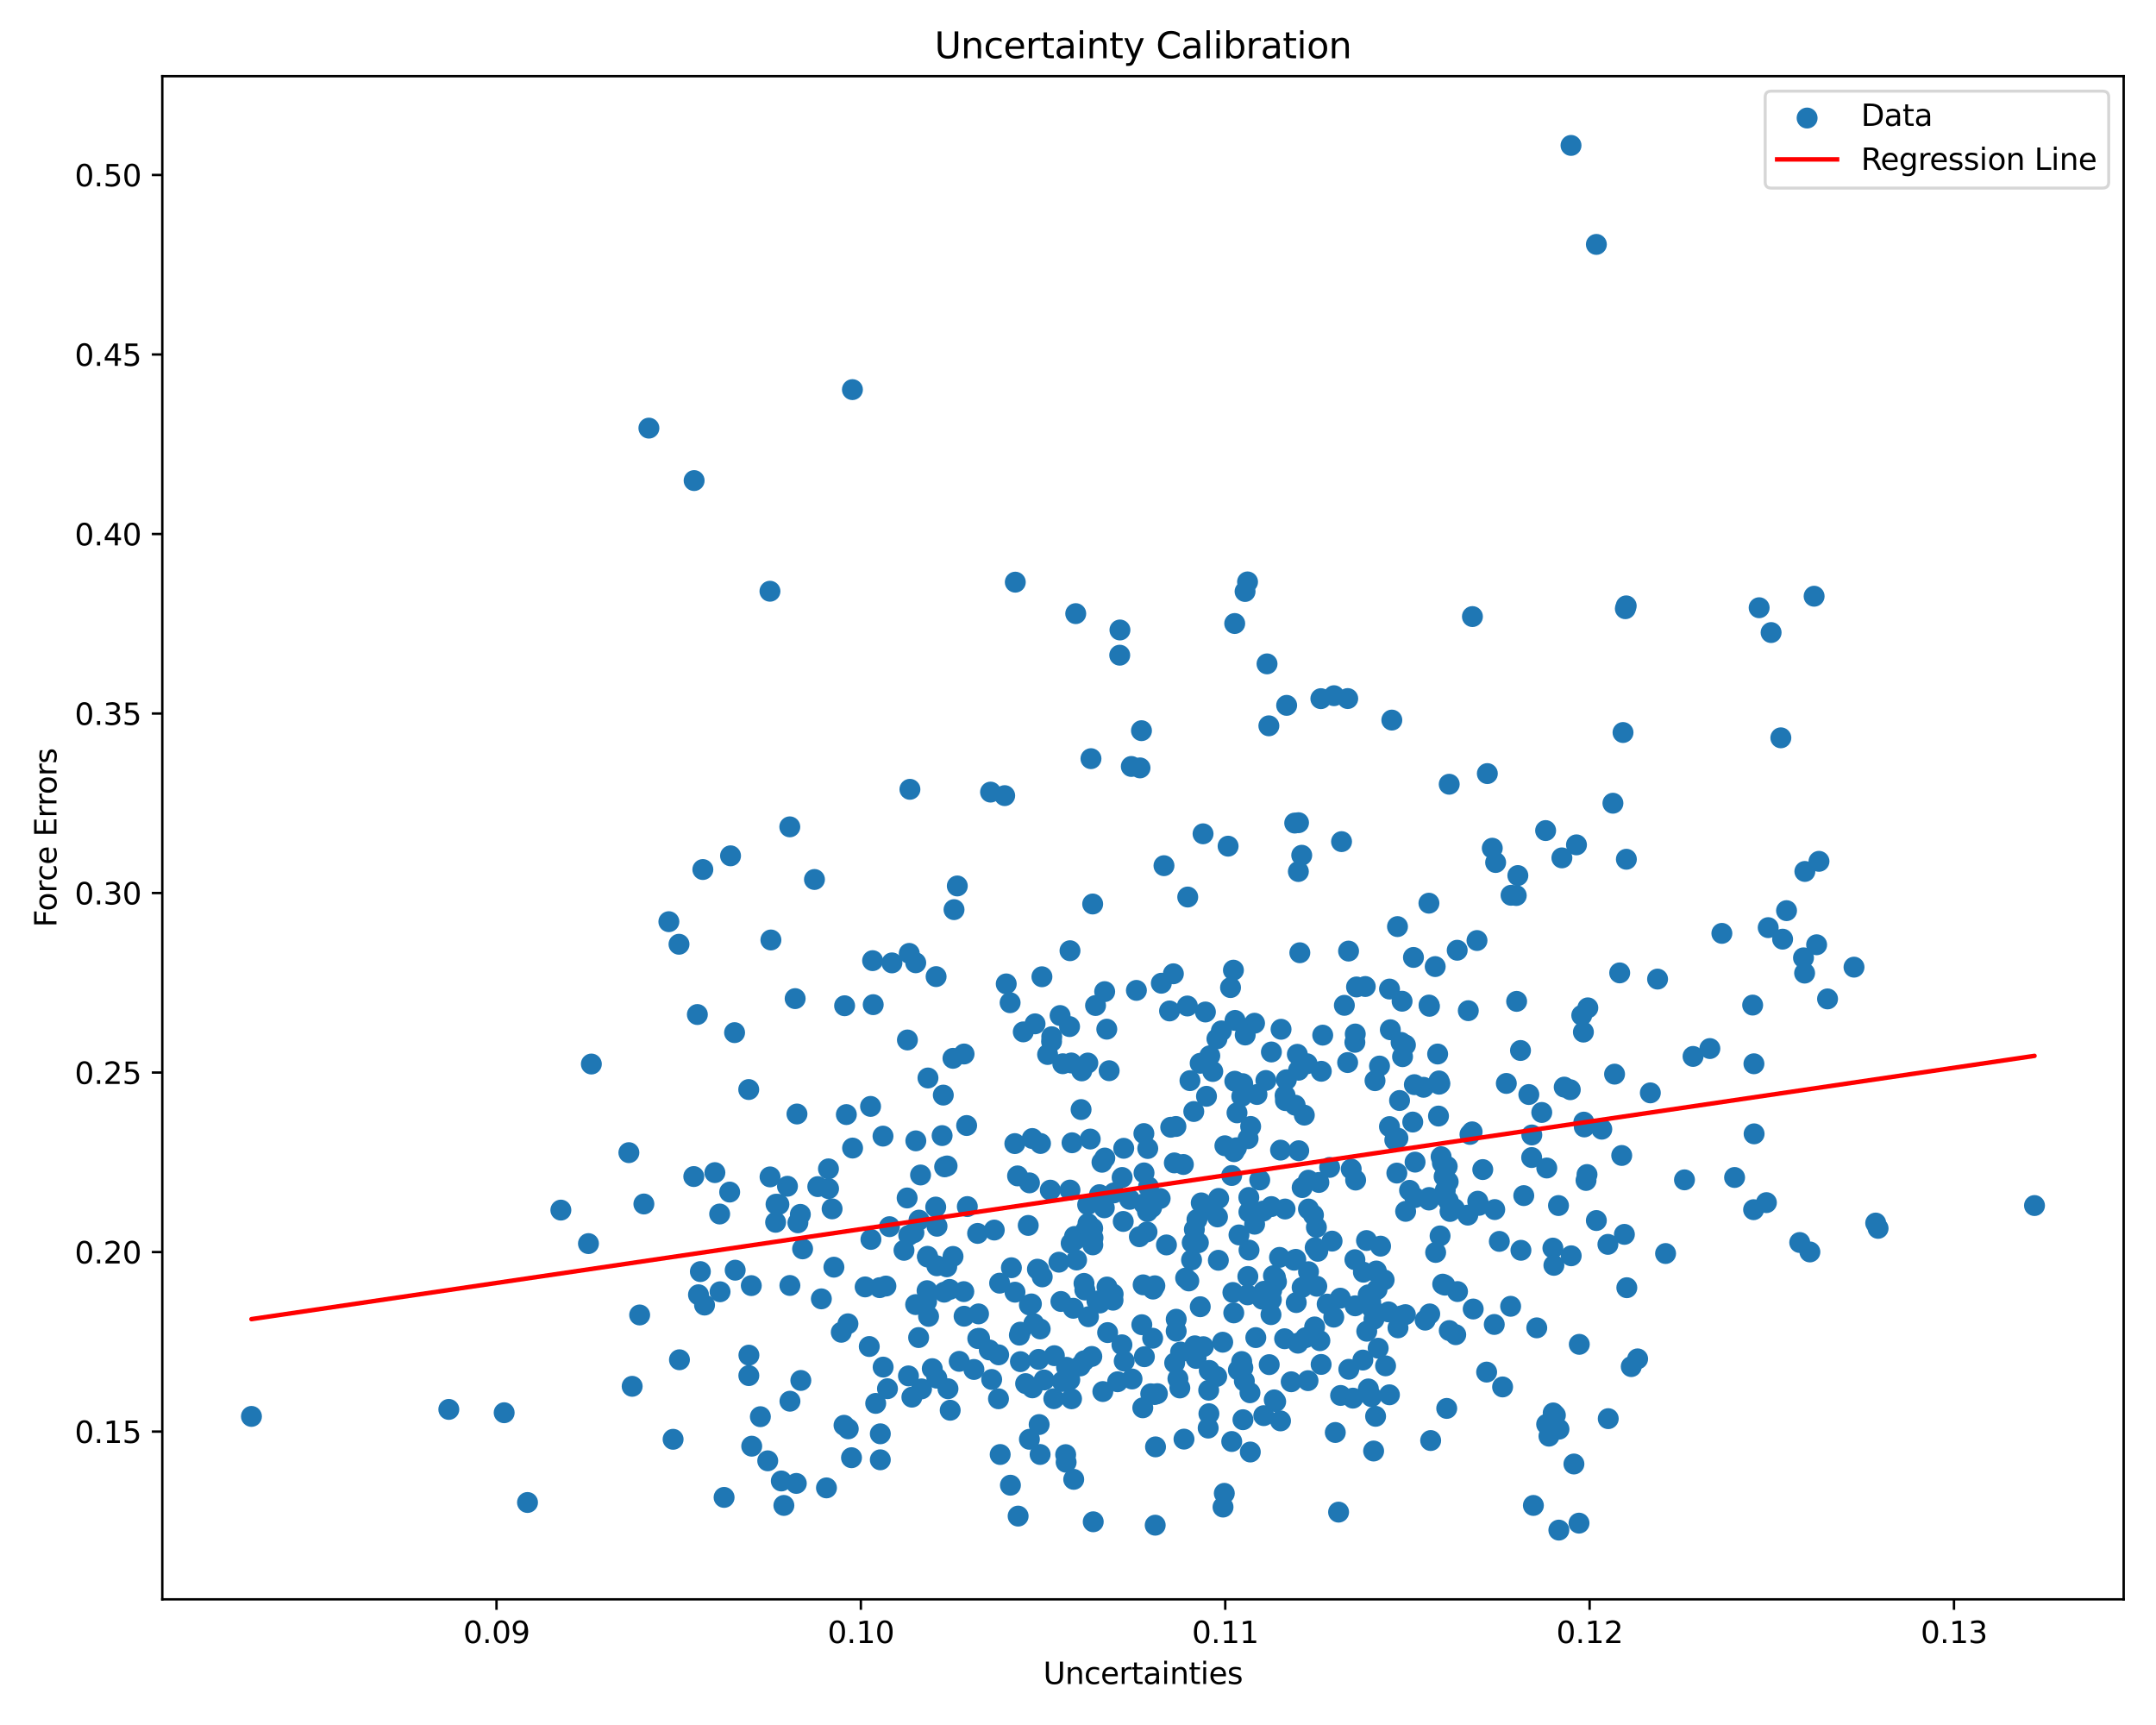 <?xml version="1.0" encoding="utf-8" standalone="no"?>
<!DOCTYPE svg PUBLIC "-//W3C//DTD SVG 1.1//EN"
  "http://www.w3.org/Graphics/SVG/1.1/DTD/svg11.dtd">
<svg xmlns:xlink="http://www.w3.org/1999/xlink" width="720pt" height="576pt" viewBox="0 0 720 576" xmlns="http://www.w3.org/2000/svg" version="1.1">
 <defs>
  <style type="text/css">*{stroke-linejoin: round; stroke-linecap: butt}</style>
 </defs>
 <g id="figure_1">
  <g id="patch_1">
   <path d="M 0 576 
L 720 576 
L 720 0 
L 0 0 
z
" style="fill: #ffffff"/>
  </g>
  <g id="axes_1">
   <g id="patch_2">
    <path d="M 54.2 534.04 
L 709.2 534.04 
L 709.2 25.44 
L 54.2 25.44 
z
" style="fill: #ffffff"/>
   </g>
   <g id="PathCollection_1">
    <defs>
     <path id="m826a614011" d="M 0 3 
C 0.796 3 1.559 2.684 2.121 2.121 
C 2.684 1.559 3 0.796 3 0 
C 3 -0.796 2.684 -1.559 2.121 -2.121 
C 1.559 -2.684 0.796 -3 0 -3 
C -0.796 -3 -1.559 -2.684 -2.121 -2.121 
C -2.684 -1.559 -3 -0.796 -3 0 
C -3 0.796 -2.684 1.559 -2.121 2.121 
C -1.559 2.684 -0.796 3 0 3 
z
" style="stroke: #1f77b4"/>
    </defs>
    <g clip-path="url(#p47489ff5ac)">
     <use xlink:href="#m826a614011" x="467.95" y="439.4" style="fill: #1f77b4; stroke: #1f77b4"/>
     <use xlink:href="#m826a614011" x="438.633" y="405.725" style="fill: #1f77b4; stroke: #1f77b4"/>
     <use xlink:href="#m826a614011" x="400.827" y="436.331" style="fill: #1f77b4; stroke: #1f77b4"/>
     <use xlink:href="#m826a614011" x="215.024" y="402.027" style="fill: #1f77b4; stroke: #1f77b4"/>
     <use xlink:href="#m826a614011" x="459.868" y="430.562" style="fill: #1f77b4; stroke: #1f77b4"/>
     <use xlink:href="#m826a614011" x="385.668" y="429.335" style="fill: #1f77b4; stroke: #1f77b4"/>
     <use xlink:href="#m826a614011" x="483.968" y="261.868" style="fill: #1f77b4; stroke: #1f77b4"/>
     <use xlink:href="#m826a614011" x="427.811" y="343.688" style="fill: #1f77b4; stroke: #1f77b4"/>
     <use xlink:href="#m826a614011" x="365.86" y="335.755" style="fill: #1f77b4; stroke: #1f77b4"/>
     <use xlink:href="#m826a614011" x="507.919" y="417.488" style="fill: #1f77b4; stroke: #1f77b4"/>
     <use xlink:href="#m826a614011" x="466.478" y="391.708" style="fill: #1f77b4; stroke: #1f77b4"/>
     <use xlink:href="#m826a614011" x="364.902" y="301.856" style="fill: #1f77b4; stroke: #1f77b4"/>
     <use xlink:href="#m826a614011" x="422.036" y="472.703" style="fill: #1f77b4; stroke: #1f77b4"/>
     <use xlink:href="#m826a614011" x="347.951" y="326.153" style="fill: #1f77b4; stroke: #1f77b4"/>
     <use xlink:href="#m826a614011" x="261.776" y="502.684" style="fill: #1f77b4; stroke: #1f77b4"/>
     <use xlink:href="#m826a614011" x="332.043" y="410.731" style="fill: #1f77b4; stroke: #1f77b4"/>
     <use xlink:href="#m826a614011" x="445.493" y="232.304" style="fill: #1f77b4; stroke: #1f77b4"/>
     <use xlink:href="#m826a614011" x="368.294" y="464.658" style="fill: #1f77b4; stroke: #1f77b4"/>
     <use xlink:href="#m826a614011" x="429.16" y="365.797" style="fill: #1f77b4; stroke: #1f77b4"/>
     <use xlink:href="#m826a614011" x="504.62" y="298.947" style="fill: #1f77b4; stroke: #1f77b4"/>
     <use xlink:href="#m826a614011" x="357.183" y="342.792" style="fill: #1f77b4; stroke: #1f77b4"/>
     <use xlink:href="#m826a614011" x="333.504" y="452.398" style="fill: #1f77b4; stroke: #1f77b4"/>
     <use xlink:href="#m826a614011" x="604.419" y="418.044" style="fill: #1f77b4; stroke: #1f77b4"/>
     <use xlink:href="#m826a614011" x="472.33" y="362.18" style="fill: #1f77b4; stroke: #1f77b4"/>
     <use xlink:href="#m826a614011" x="347.479" y="381.822" style="fill: #1f77b4; stroke: #1f77b4"/>
     <use xlink:href="#m826a614011" x="432.166" y="420.799" style="fill: #1f77b4; stroke: #1f77b4"/>
     <use xlink:href="#m826a614011" x="463.679" y="438.051" style="fill: #1f77b4; stroke: #1f77b4"/>
     <use xlink:href="#m826a614011" x="400.801" y="355.046" style="fill: #1f77b4; stroke: #1f77b4"/>
     <use xlink:href="#m826a614011" x="479.289" y="322.756" style="fill: #1f77b4; stroke: #1f77b4"/>
     <use xlink:href="#m826a614011" x="278.483" y="423.131" style="fill: #1f77b4; stroke: #1f77b4"/>
     <use xlink:href="#m826a614011" x="490.897" y="378.796" style="fill: #1f77b4; stroke: #1f77b4"/>
     <use xlink:href="#m826a614011" x="499.014" y="442.256" style="fill: #1f77b4; stroke: #1f77b4"/>
     <use xlink:href="#m826a614011" x="466.839" y="380.046" style="fill: #1f77b4; stroke: #1f77b4"/>
     <use xlink:href="#m826a614011" x="467.384" y="367.473" style="fill: #1f77b4; stroke: #1f77b4"/>
     <use xlink:href="#m826a614011" x="461.046" y="416.107" style="fill: #1f77b4; stroke: #1f77b4"/>
     <use xlink:href="#m826a614011" x="445.923" y="478.323" style="fill: #1f77b4; stroke: #1f77b4"/>
     <use xlink:href="#m826a614011" x="357.755" y="354.941" style="fill: #1f77b4; stroke: #1f77b4"/>
     <use xlink:href="#m826a614011" x="235.281" y="435.779" style="fill: #1f77b4; stroke: #1f77b4"/>
     <use xlink:href="#m826a614011" x="452.463" y="348.045" style="fill: #1f77b4; stroke: #1f77b4"/>
     <use xlink:href="#m826a614011" x="362.286" y="430.749" style="fill: #1f77b4; stroke: #1f77b4"/>
     <use xlink:href="#m826a614011" x="529.079" y="376.3" style="fill: #1f77b4; stroke: #1f77b4"/>
     <use xlink:href="#m826a614011" x="416.721" y="426.235" style="fill: #1f77b4; stroke: #1f77b4"/>
     <use xlink:href="#m826a614011" x="429.574" y="360.538" style="fill: #1f77b4; stroke: #1f77b4"/>
     <use xlink:href="#m826a614011" x="231.806" y="160.471" style="fill: #1f77b4; stroke: #1f77b4"/>
     <use xlink:href="#m826a614011" x="627.189" y="410.162" style="fill: #1f77b4; stroke: #1f77b4"/>
     <use xlink:href="#m826a614011" x="440.44" y="394.839" style="fill: #1f77b4; stroke: #1f77b4"/>
     <use xlink:href="#m826a614011" x="421.839" y="404.392" style="fill: #1f77b4; stroke: #1f77b4"/>
     <use xlink:href="#m826a614011" x="392.788" y="444.493" style="fill: #1f77b4; stroke: #1f77b4"/>
     <use xlink:href="#m826a614011" x="518.694" y="471.798" style="fill: #1f77b4; stroke: #1f77b4"/>
     <use xlink:href="#m826a614011" x="512.082" y="502.685" style="fill: #1f77b4; stroke: #1f77b4"/>
     <use xlink:href="#m826a614011" x="381.757" y="429.028" style="fill: #1f77b4; stroke: #1f77b4"/>
     <use xlink:href="#m826a614011" x="459.192" y="360.855" style="fill: #1f77b4; stroke: #1f77b4"/>
     <use xlink:href="#m826a614011" x="265.929" y="495.331" style="fill: #1f77b4; stroke: #1f77b4"/>
     <use xlink:href="#m826a614011" x="415.056" y="456.7" style="fill: #1f77b4; stroke: #1f77b4"/>
     <use xlink:href="#m826a614011" x="321.953" y="351.943" style="fill: #1f77b4; stroke: #1f77b4"/>
     <use xlink:href="#m826a614011" x="383.298" y="383.499" style="fill: #1f77b4; stroke: #1f77b4"/>
     <use xlink:href="#m826a614011" x="424.573" y="402.895" style="fill: #1f77b4; stroke: #1f77b4"/>
     <use xlink:href="#m826a614011" x="466.693" y="309.402" style="fill: #1f77b4; stroke: #1f77b4"/>
     <use xlink:href="#m826a614011" x="408.327" y="448.184" style="fill: #1f77b4; stroke: #1f77b4"/>
     <use xlink:href="#m826a614011" x="435.98" y="446.67" style="fill: #1f77b4; stroke: #1f77b4"/>
     <use xlink:href="#m826a614011" x="245.518" y="424.13" style="fill: #1f77b4; stroke: #1f77b4"/>
     <use xlink:href="#m826a614011" x="375.269" y="383.432" style="fill: #1f77b4; stroke: #1f77b4"/>
     <use xlink:href="#m826a614011" x="381.313" y="442.337" style="fill: #1f77b4; stroke: #1f77b4"/>
     <use xlink:href="#m826a614011" x="543.077" y="202.309" style="fill: #1f77b4; stroke: #1f77b4"/>
     <use xlink:href="#m826a614011" x="302.939" y="400.02" style="fill: #1f77b4; stroke: #1f77b4"/>
     <use xlink:href="#m826a614011" x="382.169" y="453.022" style="fill: #1f77b4; stroke: #1f77b4"/>
     <use xlink:href="#m826a614011" x="196.517" y="415.255" style="fill: #1f77b4; stroke: #1f77b4"/>
     <use xlink:href="#m826a614011" x="385.058" y="430.445" style="fill: #1f77b4; stroke: #1f77b4"/>
     <use xlink:href="#m826a614011" x="486.638" y="317.299" style="fill: #1f77b4; stroke: #1f77b4"/>
     <use xlink:href="#m826a614011" x="350.743" y="397.404" style="fill: #1f77b4; stroke: #1f77b4"/>
     <use xlink:href="#m826a614011" x="436.816" y="461.019" style="fill: #1f77b4; stroke: #1f77b4"/>
     <use xlink:href="#m826a614011" x="312.92" y="409.457" style="fill: #1f77b4; stroke: #1f77b4"/>
     <use xlink:href="#m826a614011" x="253.926" y="473.052" style="fill: #1f77b4; stroke: #1f77b4"/>
     <use xlink:href="#m826a614011" x="434.86" y="396.546" style="fill: #1f77b4; stroke: #1f77b4"/>
     <use xlink:href="#m826a614011" x="320.333" y="454.576" style="fill: #1f77b4; stroke: #1f77b4"/>
     <use xlink:href="#m826a614011" x="513.205" y="443.387" style="fill: #1f77b4; stroke: #1f77b4"/>
     <use xlink:href="#m826a614011" x="257.445" y="313.87" style="fill: #1f77b4; stroke: #1f77b4"/>
     <use xlink:href="#m826a614011" x="305.809" y="321.485" style="fill: #1f77b4; stroke: #1f77b4"/>
     <use xlink:href="#m826a614011" x="404.013" y="352.537" style="fill: #1f77b4; stroke: #1f77b4"/>
     <use xlink:href="#m826a614011" x="464.034" y="330.257" style="fill: #1f77b4; stroke: #1f77b4"/>
     <use xlink:href="#m826a614011" x="534.922" y="377.049" style="fill: #1f77b4; stroke: #1f77b4"/>
     <use xlink:href="#m826a614011" x="223.37" y="307.765" style="fill: #1f77b4; stroke: #1f77b4"/>
     <use xlink:href="#m826a614011" x="282.64" y="372.174" style="fill: #1f77b4; stroke: #1f77b4"/>
     <use xlink:href="#m826a614011" x="472.51" y="399.901" style="fill: #1f77b4; stroke: #1f77b4"/>
     <use xlink:href="#m826a614011" x="464.802" y="240.447" style="fill: #1f77b4; stroke: #1f77b4"/>
     <use xlink:href="#m826a614011" x="243.675" y="398.048" style="fill: #1f77b4; stroke: #1f77b4"/>
     <use xlink:href="#m826a614011" x="520.583" y="510.922" style="fill: #1f77b4; stroke: #1f77b4"/>
     <use xlink:href="#m826a614011" x="411.905" y="323.951" style="fill: #1f77b4; stroke: #1f77b4"/>
     <use xlink:href="#m826a614011" x="397.388" y="360.837" style="fill: #1f77b4; stroke: #1f77b4"/>
     <use xlink:href="#m826a614011" x="312.484" y="403.057" style="fill: #1f77b4; stroke: #1f77b4"/>
     <use xlink:href="#m826a614011" x="460.691" y="355.964" style="fill: #1f77b4; stroke: #1f77b4"/>
     <use xlink:href="#m826a614011" x="371.737" y="432.116" style="fill: #1f77b4; stroke: #1f77b4"/>
     <use xlink:href="#m826a614011" x="610.315" y="333.549" style="fill: #1f77b4; stroke: #1f77b4"/>
     <use xlink:href="#m826a614011" x="511.499" y="386.519" style="fill: #1f77b4; stroke: #1f77b4"/>
     <use xlink:href="#m826a614011" x="337.76" y="423.315" style="fill: #1f77b4; stroke: #1f77b4"/>
     <use xlink:href="#m826a614011" x="477.228" y="335.602" style="fill: #1f77b4; stroke: #1f77b4"/>
     <use xlink:href="#m826a614011" x="383.05" y="411.351" style="fill: #1f77b4; stroke: #1f77b4"/>
     <use xlink:href="#m826a614011" x="294.926" y="456.498" style="fill: #1f77b4; stroke: #1f77b4"/>
     <use xlink:href="#m826a614011" x="367.169" y="398.915" style="fill: #1f77b4; stroke: #1f77b4"/>
     <use xlink:href="#m826a614011" x="326.53" y="446.961" style="fill: #1f77b4; stroke: #1f77b4"/>
     <use xlink:href="#m826a614011" x="265.543" y="333.45" style="fill: #1f77b4; stroke: #1f77b4"/>
     <use xlink:href="#m826a614011" x="393.367" y="460.375" style="fill: #1f77b4; stroke: #1f77b4"/>
     <use xlink:href="#m826a614011" x="367.305" y="435.092" style="fill: #1f77b4; stroke: #1f77b4"/>
     <use xlink:href="#m826a614011" x="601.02" y="414.887" style="fill: #1f77b4; stroke: #1f77b4"/>
     <use xlink:href="#m826a614011" x="447.024" y="504.919" style="fill: #1f77b4; stroke: #1f77b4"/>
     <use xlink:href="#m826a614011" x="436.509" y="355.196" style="fill: #1f77b4; stroke: #1f77b4"/>
     <use xlink:href="#m826a614011" x="538.639" y="268.205" style="fill: #1f77b4; stroke: #1f77b4"/>
     <use xlink:href="#m826a614011" x="330.381" y="450.758" style="fill: #1f77b4; stroke: #1f77b4"/>
     <use xlink:href="#m826a614011" x="382.05" y="391.647" style="fill: #1f77b4; stroke: #1f77b4"/>
     <use xlink:href="#m826a614011" x="443.21" y="435.453" style="fill: #1f77b4; stroke: #1f77b4"/>
     <use xlink:href="#m826a614011" x="527.409" y="448.893" style="fill: #1f77b4; stroke: #1f77b4"/>
     <use xlink:href="#m826a614011" x="233.891" y="424.605" style="fill: #1f77b4; stroke: #1f77b4"/>
     <use xlink:href="#m826a614011" x="477.193" y="301.586" style="fill: #1f77b4; stroke: #1f77b4"/>
     <use xlink:href="#m826a614011" x="414.664" y="454.635" style="fill: #1f77b4; stroke: #1f77b4"/>
     <use xlink:href="#m826a614011" x="506.354" y="299.025" style="fill: #1f77b4; stroke: #1f77b4"/>
     <use xlink:href="#m826a614011" x="469.345" y="348.941" style="fill: #1f77b4; stroke: #1f77b4"/>
     <use xlink:href="#m826a614011" x="602.737" y="290.989" style="fill: #1f77b4; stroke: #1f77b4"/>
     <use xlink:href="#m826a614011" x="369.614" y="343.655" style="fill: #1f77b4; stroke: #1f77b4"/>
     <use xlink:href="#m826a614011" x="381.197" y="243.984" style="fill: #1f77b4; stroke: #1f77b4"/>
     <use xlink:href="#m826a614011" x="226.906" y="454.045" style="fill: #1f77b4; stroke: #1f77b4"/>
     <use xlink:href="#m826a614011" x="524.644" y="48.558" style="fill: #1f77b4; stroke: #1f77b4"/>
     <use xlink:href="#m826a614011" x="364.088" y="380.344" style="fill: #1f77b4; stroke: #1f77b4"/>
     <use xlink:href="#m826a614011" x="439.747" y="429.502" style="fill: #1f77b4; stroke: #1f77b4"/>
     <use xlink:href="#m826a614011" x="426.283" y="428.005" style="fill: #1f77b4; stroke: #1f77b4"/>
     <use xlink:href="#m826a614011" x="390.575" y="337.569" style="fill: #1f77b4; stroke: #1f77b4"/>
     <use xlink:href="#m826a614011" x="358.434" y="436.85" style="fill: #1f77b4; stroke: #1f77b4"/>
     <use xlink:href="#m826a614011" x="521.592" y="286.457" style="fill: #1f77b4; stroke: #1f77b4"/>
     <use xlink:href="#m826a614011" x="354.918" y="355.199" style="fill: #1f77b4; stroke: #1f77b4"/>
     <use xlink:href="#m826a614011" x="312.857" y="422.661" style="fill: #1f77b4; stroke: #1f77b4"/>
     <use xlink:href="#m826a614011" x="486.743" y="431.269" style="fill: #1f77b4; stroke: #1f77b4"/>
     <use xlink:href="#m826a614011" x="391.851" y="325.158" style="fill: #1f77b4; stroke: #1f77b4"/>
     <use xlink:href="#m826a614011" x="459.536" y="424.677" style="fill: #1f77b4; stroke: #1f77b4"/>
     <use xlink:href="#m826a614011" x="456.913" y="432.382" style="fill: #1f77b4; stroke: #1f77b4"/>
     <use xlink:href="#m826a614011" x="362.455" y="410.984" style="fill: #1f77b4; stroke: #1f77b4"/>
     <use xlink:href="#m826a614011" x="482.515" y="429.131" style="fill: #1f77b4; stroke: #1f77b4"/>
     <use xlink:href="#m826a614011" x="321.866" y="431.294" style="fill: #1f77b4; stroke: #1f77b4"/>
     <use xlink:href="#m826a614011" x="441.727" y="345.649" style="fill: #1f77b4; stroke: #1f77b4"/>
     <use xlink:href="#m826a614011" x="213.613" y="439.085" style="fill: #1f77b4; stroke: #1f77b4"/>
     <use xlink:href="#m826a614011" x="504.481" y="436.188" style="fill: #1f77b4; stroke: #1f77b4"/>
     <use xlink:href="#m826a614011" x="486.146" y="445.675" style="fill: #1f77b4; stroke: #1f77b4"/>
     <use xlink:href="#m826a614011" x="412.125" y="384.572" style="fill: #1f77b4; stroke: #1f77b4"/>
     <use xlink:href="#m826a614011" x="413.76" y="412.355" style="fill: #1f77b4; stroke: #1f77b4"/>
     <use xlink:href="#m826a614011" x="404.417" y="403.982" style="fill: #1f77b4; stroke: #1f77b4"/>
     <use xlink:href="#m826a614011" x="464.305" y="343.844" style="fill: #1f77b4; stroke: #1f77b4"/>
     <use xlink:href="#m826a614011" x="382.02" y="401.957" style="fill: #1f77b4; stroke: #1f77b4"/>
     <use xlink:href="#m826a614011" x="361.251" y="357.584" style="fill: #1f77b4; stroke: #1f77b4"/>
     <use xlink:href="#m826a614011" x="305.781" y="435.62" style="fill: #1f77b4; stroke: #1f77b4"/>
     <use xlink:href="#m826a614011" x="368.789" y="403.305" style="fill: #1f77b4; stroke: #1f77b4"/>
     <use xlink:href="#m826a614011" x="374.672" y="449.049" style="fill: #1f77b4; stroke: #1f77b4"/>
     <use xlink:href="#m826a614011" x="343.774" y="480.596" style="fill: #1f77b4; stroke: #1f77b4"/>
     <use xlink:href="#m826a614011" x="401.155" y="401.657" style="fill: #1f77b4; stroke: #1f77b4"/>
     <use xlink:href="#m826a614011" x="283.171" y="442.032" style="fill: #1f77b4; stroke: #1f77b4"/>
     <use xlink:href="#m826a614011" x="224.784" y="480.599" style="fill: #1f77b4; stroke: #1f77b4"/>
     <use xlink:href="#m826a614011" x="398.858" y="410.536" style="fill: #1f77b4; stroke: #1f77b4"/>
     <use xlink:href="#m826a614011" x="403.836" y="457.597" style="fill: #1f77b4; stroke: #1f77b4"/>
     <use xlink:href="#m826a614011" x="412.334" y="208.199" style="fill: #1f77b4; stroke: #1f77b4"/>
     <use xlink:href="#m826a614011" x="481.692" y="388.356" style="fill: #1f77b4; stroke: #1f77b4"/>
     <use xlink:href="#m826a614011" x="369.684" y="429.751" style="fill: #1f77b4; stroke: #1f77b4"/>
     <use xlink:href="#m826a614011" x="226.753" y="315.299" style="fill: #1f77b4; stroke: #1f77b4"/>
     <use xlink:href="#m826a614011" x="501.795" y="463.116" style="fill: #1f77b4; stroke: #1f77b4"/>
     <use xlink:href="#m826a614011" x="467.9" y="348.078" style="fill: #1f77b4; stroke: #1f77b4"/>
     <use xlink:href="#m826a614011" x="412.019" y="438.39" style="fill: #1f77b4; stroke: #1f77b4"/>
     <use xlink:href="#m826a614011" x="306.776" y="446.625" style="fill: #1f77b4; stroke: #1f77b4"/>
     <use xlink:href="#m826a614011" x="250.1" y="452.501" style="fill: #1f77b4; stroke: #1f77b4"/>
     <use xlink:href="#m826a614011" x="469.412" y="404.486" style="fill: #1f77b4; stroke: #1f77b4"/>
     <use xlink:href="#m826a614011" x="507.776" y="350.771" style="fill: #1f77b4; stroke: #1f77b4"/>
     <use xlink:href="#m826a614011" x="384.292" y="465.4" style="fill: #1f77b4; stroke: #1f77b4"/>
     <use xlink:href="#m826a614011" x="291.611" y="335.468" style="fill: #1f77b4; stroke: #1f77b4"/>
     <use xlink:href="#m826a614011" x="349.85" y="352.112" style="fill: #1f77b4; stroke: #1f77b4"/>
     <use xlink:href="#m826a614011" x="425.534" y="467.434" style="fill: #1f77b4; stroke: #1f77b4"/>
     <use xlink:href="#m826a614011" x="335.52" y="265.672" style="fill: #1f77b4; stroke: #1f77b4"/>
     <use xlink:href="#m826a614011" x="459.38" y="472.926" style="fill: #1f77b4; stroke: #1f77b4"/>
     <use xlink:href="#m826a614011" x="323.038" y="402.891" style="fill: #1f77b4; stroke: #1f77b4"/>
     <use xlink:href="#m826a614011" x="311.333" y="457.008" style="fill: #1f77b4; stroke: #1f77b4"/>
     <use xlink:href="#m826a614011" x="363.226" y="402.269" style="fill: #1f77b4; stroke: #1f77b4"/>
     <use xlink:href="#m826a614011" x="277.885" y="403.659" style="fill: #1f77b4; stroke: #1f77b4"/>
     <use xlink:href="#m826a614011" x="364.609" y="452.935" style="fill: #1f77b4; stroke: #1f77b4"/>
     <use xlink:href="#m826a614011" x="483.297" y="389.49" style="fill: #1f77b4; stroke: #1f77b4"/>
     <use xlink:href="#m826a614011" x="585.305" y="335.611" style="fill: #1f77b4; stroke: #1f77b4"/>
     <use xlink:href="#m826a614011" x="371.703" y="434.155" style="fill: #1f77b4; stroke: #1f77b4"/>
     <use xlink:href="#m826a614011" x="433.592" y="291.011" style="fill: #1f77b4; stroke: #1f77b4"/>
     <use xlink:href="#m826a614011" x="403.646" y="464.211" style="fill: #1f77b4; stroke: #1f77b4"/>
     <use xlink:href="#m826a614011" x="340.723" y="444.823" style="fill: #1f77b4; stroke: #1f77b4"/>
     <use xlink:href="#m826a614011" x="316.28" y="389.33" style="fill: #1f77b4; stroke: #1f77b4"/>
     <use xlink:href="#m826a614011" x="314.621" y="379.189" style="fill: #1f77b4; stroke: #1f77b4"/>
     <use xlink:href="#m826a614011" x="585.728" y="355.209" style="fill: #1f77b4; stroke: #1f77b4"/>
     <use xlink:href="#m826a614011" x="241.812" y="499.999" style="fill: #1f77b4; stroke: #1f77b4"/>
     <use xlink:href="#m826a614011" x="356.038" y="488.274" style="fill: #1f77b4; stroke: #1f77b4"/>
     <use xlink:href="#m826a614011" x="306.901" y="407.411" style="fill: #1f77b4; stroke: #1f77b4"/>
     <use xlink:href="#m826a614011" x="436.982" y="424.64" style="fill: #1f77b4; stroke: #1f77b4"/>
     <use xlink:href="#m826a614011" x="382.001" y="378.514" style="fill: #1f77b4; stroke: #1f77b4"/>
     <use xlink:href="#m826a614011" x="469.338" y="438.972" style="fill: #1f77b4; stroke: #1f77b4"/>
     <use xlink:href="#m826a614011" x="211.113" y="462.909" style="fill: #1f77b4; stroke: #1f77b4"/>
     <use xlink:href="#m826a614011" x="305.843" y="380.946" style="fill: #1f77b4; stroke: #1f77b4"/>
     <use xlink:href="#m826a614011" x="432.529" y="369.041" style="fill: #1f77b4; stroke: #1f77b4"/>
     <use xlink:href="#m826a614011" x="284.362" y="486.747" style="fill: #1f77b4; stroke: #1f77b4"/>
     <use xlink:href="#m826a614011" x="356.177" y="456.559" style="fill: #1f77b4; stroke: #1f77b4"/>
     <use xlink:href="#m826a614011" x="389.538" y="415.702" style="fill: #1f77b4; stroke: #1f77b4"/>
     <use xlink:href="#m826a614011" x="363.495" y="439.677" style="fill: #1f77b4; stroke: #1f77b4"/>
     <use xlink:href="#m826a614011" x="291.407" y="320.775" style="fill: #1f77b4; stroke: #1f77b4"/>
     <use xlink:href="#m826a614011" x="416.634" y="432.37" style="fill: #1f77b4; stroke: #1f77b4"/>
     <use xlink:href="#m826a614011" x="490.341" y="337.478" style="fill: #1f77b4; stroke: #1f77b4"/>
     <use xlink:href="#m826a614011" x="543.132" y="286.918" style="fill: #1f77b4; stroke: #1f77b4"/>
     <use xlink:href="#m826a614011" x="309.594" y="430.972" style="fill: #1f77b4; stroke: #1f77b4"/>
     <use xlink:href="#m826a614011" x="309.897" y="359.956" style="fill: #1f77b4; stroke: #1f77b4"/>
     <use xlink:href="#m826a614011" x="499.471" y="288" style="fill: #1f77b4; stroke: #1f77b4"/>
     <use xlink:href="#m826a614011" x="343.382" y="409.186" style="fill: #1f77b4; stroke: #1f77b4"/>
     <use xlink:href="#m826a614011" x="434.715" y="285.581" style="fill: #1f77b4; stroke: #1f77b4"/>
     <use xlink:href="#m826a614011" x="271.994" y="293.671" style="fill: #1f77b4; stroke: #1f77b4"/>
     <use xlink:href="#m826a614011" x="336.036" y="328.54" style="fill: #1f77b4; stroke: #1f77b4"/>
     <use xlink:href="#m826a614011" x="363.327" y="408.564" style="fill: #1f77b4; stroke: #1f77b4"/>
     <use xlink:href="#m826a614011" x="344.438" y="435.397" style="fill: #1f77b4; stroke: #1f77b4"/>
     <use xlink:href="#m826a614011" x="358.834" y="412.876" style="fill: #1f77b4; stroke: #1f77b4"/>
     <use xlink:href="#m826a614011" x="536.964" y="415.511" style="fill: #1f77b4; stroke: #1f77b4"/>
     <use xlink:href="#m826a614011" x="445.417" y="439.811" style="fill: #1f77b4; stroke: #1f77b4"/>
     <use xlink:href="#m826a614011" x="427.3" y="419.854" style="fill: #1f77b4; stroke: #1f77b4"/>
     <use xlink:href="#m826a614011" x="303.643" y="318.345" style="fill: #1f77b4; stroke: #1f77b4"/>
     <use xlink:href="#m826a614011" x="525.614" y="488.847" style="fill: #1f77b4; stroke: #1f77b4"/>
     <use xlink:href="#m826a614011" x="267.278" y="405.495" style="fill: #1f77b4; stroke: #1f77b4"/>
     <use xlink:href="#m826a614011" x="371.988" y="398.328" style="fill: #1f77b4; stroke: #1f77b4"/>
     <use xlink:href="#m826a614011" x="429.001" y="447.022" style="fill: #1f77b4; stroke: #1f77b4"/>
     <use xlink:href="#m826a614011" x="441.106" y="233.29" style="fill: #1f77b4; stroke: #1f77b4"/>
     <use xlink:href="#m826a614011" x="297.038" y="409.602" style="fill: #1f77b4; stroke: #1f77b4"/>
     <use xlink:href="#m826a614011" x="458.012" y="466.375" style="fill: #1f77b4; stroke: #1f77b4"/>
     <use xlink:href="#m826a614011" x="263.754" y="276.098" style="fill: #1f77b4; stroke: #1f77b4"/>
     <use xlink:href="#m826a614011" x="493.496" y="401.099" style="fill: #1f77b4; stroke: #1f77b4"/>
     <use xlink:href="#m826a614011" x="587.471" y="202.931" style="fill: #1f77b4; stroke: #1f77b4"/>
     <use xlink:href="#m826a614011" x="439.024" y="443.076" style="fill: #1f77b4; stroke: #1f77b4"/>
     <use xlink:href="#m826a614011" x="542.467" y="412.173" style="fill: #1f77b4; stroke: #1f77b4"/>
     <use xlink:href="#m826a614011" x="482.647" y="397.468" style="fill: #1f77b4; stroke: #1f77b4"/>
     <use xlink:href="#m826a614011" x="491.621" y="377.941" style="fill: #1f77b4; stroke: #1f77b4"/>
     <use xlink:href="#m826a614011" x="392.288" y="455.092" style="fill: #1f77b4; stroke: #1f77b4"/>
     <use xlink:href="#m826a614011" x="508.866" y="399.232" style="fill: #1f77b4; stroke: #1f77b4"/>
     <use xlink:href="#m826a614011" x="447.605" y="433.476" style="fill: #1f77b4; stroke: #1f77b4"/>
     <use xlink:href="#m826a614011" x="315.018" y="365.671" style="fill: #1f77b4; stroke: #1f77b4"/>
     <use xlink:href="#m826a614011" x="416.801" y="380.217" style="fill: #1f77b4; stroke: #1f77b4"/>
     <use xlink:href="#m826a614011" x="483.622" y="394.623" style="fill: #1f77b4; stroke: #1f77b4"/>
     <use xlink:href="#m826a614011" x="413.561" y="457.485" style="fill: #1f77b4; stroke: #1f77b4"/>
     <use xlink:href="#m826a614011" x="537.077" y="473.708" style="fill: #1f77b4; stroke: #1f77b4"/>
     <use xlink:href="#m826a614011" x="234.716" y="290.346" style="fill: #1f77b4; stroke: #1f77b4"/>
     <use xlink:href="#m826a614011" x="529.985" y="392.192" style="fill: #1f77b4; stroke: #1f77b4"/>
     <use xlink:href="#m826a614011" x="392.171" y="388.309" style="fill: #1f77b4; stroke: #1f77b4"/>
     <use xlink:href="#m826a614011" x="483.635" y="400.911" style="fill: #1f77b4; stroke: #1f77b4"/>
     <use xlink:href="#m826a614011" x="436.933" y="394.072" style="fill: #1f77b4; stroke: #1f77b4"/>
     <use xlink:href="#m826a614011" x="360.74" y="456.111" style="fill: #1f77b4; stroke: #1f77b4"/>
     <use xlink:href="#m826a614011" x="348.05" y="426.371" style="fill: #1f77b4; stroke: #1f77b4"/>
     <use xlink:href="#m826a614011" x="388.714" y="289.064" style="fill: #1f77b4; stroke: #1f77b4"/>
     <use xlink:href="#m826a614011" x="243.966" y="285.77" style="fill: #1f77b4; stroke: #1f77b4"/>
     <use xlink:href="#m826a614011" x="267.441" y="460.953" style="fill: #1f77b4; stroke: #1f77b4"/>
     <use xlink:href="#m826a614011" x="542.79" y="203.254" style="fill: #1f77b4; stroke: #1f77b4"/>
     <use xlink:href="#m826a614011" x="441.252" y="357.717" style="fill: #1f77b4; stroke: #1f77b4"/>
     <use xlink:href="#m826a614011" x="495.174" y="390.534" style="fill: #1f77b4; stroke: #1f77b4"/>
     <use xlink:href="#m826a614011" x="480.857" y="361.822" style="fill: #1f77b4; stroke: #1f77b4"/>
     <use xlink:href="#m826a614011" x="540.902" y="324.86" style="fill: #1f77b4; stroke: #1f77b4"/>
     <use xlink:href="#m826a614011" x="401.761" y="278.42" style="fill: #1f77b4; stroke: #1f77b4"/>
     <use xlink:href="#m826a614011" x="373.226" y="461.385" style="fill: #1f77b4; stroke: #1f77b4"/>
     <use xlink:href="#m826a614011" x="605.829" y="199.088" style="fill: #1f77b4; stroke: #1f77b4"/>
     <use xlink:href="#m826a614011" x="344.765" y="463.418" style="fill: #1f77b4; stroke: #1f77b4"/>
     <use xlink:href="#m826a614011" x="276.698" y="396.9" style="fill: #1f77b4; stroke: #1f77b4"/>
     <use xlink:href="#m826a614011" x="294.88" y="379.364" style="fill: #1f77b4; stroke: #1f77b4"/>
     <use xlink:href="#m826a614011" x="245.316" y="344.81" style="fill: #1f77b4; stroke: #1f77b4"/>
     <use xlink:href="#m826a614011" x="346.446" y="423.796" style="fill: #1f77b4; stroke: #1f77b4"/>
     <use xlink:href="#m826a614011" x="358.008" y="381.585" style="fill: #1f77b4; stroke: #1f77b4"/>
     <use xlink:href="#m826a614011" x="422.051" y="431.181" style="fill: #1f77b4; stroke: #1f77b4"/>
     <use xlink:href="#m826a614011" x="424.569" y="433.989" style="fill: #1f77b4; stroke: #1f77b4"/>
     <use xlink:href="#m826a614011" x="363.285" y="354.957" style="fill: #1f77b4; stroke: #1f77b4"/>
     <use xlink:href="#m826a614011" x="491.72" y="205.883" style="fill: #1f77b4; stroke: #1f77b4"/>
     <use xlink:href="#m826a614011" x="315.462" y="389.627" style="fill: #1f77b4; stroke: #1f77b4"/>
     <use xlink:href="#m826a614011" x="240.335" y="405.371" style="fill: #1f77b4; stroke: #1f77b4"/>
     <use xlink:href="#m826a614011" x="619.15" y="322.946" style="fill: #1f77b4; stroke: #1f77b4"/>
     <use xlink:href="#m826a614011" x="602.282" y="319.834" style="fill: #1f77b4; stroke: #1f77b4"/>
     <use xlink:href="#m826a614011" x="553.549" y="326.93" style="fill: #1f77b4; stroke: #1f77b4"/>
     <use xlink:href="#m826a614011" x="458.723" y="484.512" style="fill: #1f77b4; stroke: #1f77b4"/>
     <use xlink:href="#m826a614011" x="410.934" y="329.764" style="fill: #1f77b4; stroke: #1f77b4"/>
     <use xlink:href="#m826a614011" x="591.464" y="211.218" style="fill: #1f77b4; stroke: #1f77b4"/>
     <use xlink:href="#m826a614011" x="483.981" y="444.29" style="fill: #1f77b4; stroke: #1f77b4"/>
     <use xlink:href="#m826a614011" x="415.84" y="345.598" style="fill: #1f77b4; stroke: #1f77b4"/>
     <use xlink:href="#m826a614011" x="524.705" y="419.325" style="fill: #1f77b4; stroke: #1f77b4"/>
     <use xlink:href="#m826a614011" x="317.147" y="430.559" style="fill: #1f77b4; stroke: #1f77b4"/>
     <use xlink:href="#m826a614011" x="458.835" y="440.498" style="fill: #1f77b4; stroke: #1f77b4"/>
     <use xlink:href="#m826a614011" x="409.054" y="382.586" style="fill: #1f77b4; stroke: #1f77b4"/>
     <use xlink:href="#m826a614011" x="400.201" y="414.964" style="fill: #1f77b4; stroke: #1f77b4"/>
     <use xlink:href="#m826a614011" x="594.717" y="246.368" style="fill: #1f77b4; stroke: #1f77b4"/>
     <use xlink:href="#m826a614011" x="266.46" y="408.309" style="fill: #1f77b4; stroke: #1f77b4"/>
     <use xlink:href="#m826a614011" x="379.503" y="330.705" style="fill: #1f77b4; stroke: #1f77b4"/>
     <use xlink:href="#m826a614011" x="318.245" y="353.388" style="fill: #1f77b4; stroke: #1f77b4"/>
     <use xlink:href="#m826a614011" x="412.366" y="361.034" style="fill: #1f77b4; stroke: #1f77b4"/>
     <use xlink:href="#m826a614011" x="451.24" y="390.351" style="fill: #1f77b4; stroke: #1f77b4"/>
     <use xlink:href="#m826a614011" x="440.78" y="447.675" style="fill: #1f77b4; stroke: #1f77b4"/>
     <use xlink:href="#m826a614011" x="477.773" y="481.012" style="fill: #1f77b4; stroke: #1f77b4"/>
     <use xlink:href="#m826a614011" x="417.656" y="376.137" style="fill: #1f77b4; stroke: #1f77b4"/>
     <use xlink:href="#m826a614011" x="380.499" y="412.961" style="fill: #1f77b4; stroke: #1f77b4"/>
     <use xlink:href="#m826a614011" x="357.319" y="397.382" style="fill: #1f77b4; stroke: #1f77b4"/>
     <use xlink:href="#m826a614011" x="416.623" y="194.311" style="fill: #1f77b4; stroke: #1f77b4"/>
     <use xlink:href="#m826a614011" x="339.061" y="194.393" style="fill: #1f77b4; stroke: #1f77b4"/>
     <use xlink:href="#m826a614011" x="444.853" y="414.423" style="fill: #1f77b4; stroke: #1f77b4"/>
     <use xlink:href="#m826a614011" x="384.933" y="446.854" style="fill: #1f77b4; stroke: #1f77b4"/>
     <use xlink:href="#m826a614011" x="385.783" y="509.28" style="fill: #1f77b4; stroke: #1f77b4"/>
     <use xlink:href="#m826a614011" x="369.894" y="444.968" style="fill: #1f77b4; stroke: #1f77b4"/>
     <use xlink:href="#m826a614011" x="607.453" y="287.61" style="fill: #1f77b4; stroke: #1f77b4"/>
     <use xlink:href="#m826a614011" x="417.541" y="484.847" style="fill: #1f77b4; stroke: #1f77b4"/>
     <use xlink:href="#m826a614011" x="233.261" y="432.336" style="fill: #1f77b4; stroke: #1f77b4"/>
     <use xlink:href="#m826a614011" x="427.628" y="474.454" style="fill: #1f77b4; stroke: #1f77b4"/>
     <use xlink:href="#m826a614011" x="466.861" y="443.382" style="fill: #1f77b4; stroke: #1f77b4"/>
     <use xlink:href="#m826a614011" x="455.932" y="329.408" style="fill: #1f77b4; stroke: #1f77b4"/>
     <use xlink:href="#m826a614011" x="309.44" y="434.611" style="fill: #1f77b4; stroke: #1f77b4"/>
     <use xlink:href="#m826a614011" x="333.827" y="428.467" style="fill: #1f77b4; stroke: #1f77b4"/>
     <use xlink:href="#m826a614011" x="282.058" y="335.836" style="fill: #1f77b4; stroke: #1f77b4"/>
     <use xlink:href="#m826a614011" x="368.957" y="386.685" style="fill: #1f77b4; stroke: #1f77b4"/>
     <use xlink:href="#m826a614011" x="522.371" y="363.001" style="fill: #1f77b4; stroke: #1f77b4"/>
     <use xlink:href="#m826a614011" x="257.128" y="197.421" style="fill: #1f77b4; stroke: #1f77b4"/>
     <use xlink:href="#m826a614011" x="364.331" y="253.327" style="fill: #1f77b4; stroke: #1f77b4"/>
     <use xlink:href="#m826a614011" x="406.318" y="459.623" style="fill: #1f77b4; stroke: #1f77b4"/>
     <use xlink:href="#m826a614011" x="232.886" y="338.764" style="fill: #1f77b4; stroke: #1f77b4"/>
     <use xlink:href="#m826a614011" x="434.082" y="318.136" style="fill: #1f77b4; stroke: #1f77b4"/>
     <use xlink:href="#m826a614011" x="480.391" y="372.666" style="fill: #1f77b4; stroke: #1f77b4"/>
     <use xlink:href="#m826a614011" x="347.373" y="443.754" style="fill: #1f77b4; stroke: #1f77b4"/>
     <use xlink:href="#m826a614011" x="408.86" y="498.64" style="fill: #1f77b4; stroke: #1f77b4"/>
     <use xlink:href="#m826a614011" x="472.566" y="388.051" style="fill: #1f77b4; stroke: #1f77b4"/>
     <use xlink:href="#m826a614011" x="293.985" y="478.768" style="fill: #1f77b4; stroke: #1f77b4"/>
     <use xlink:href="#m826a614011" x="434.852" y="429.893" style="fill: #1f77b4; stroke: #1f77b4"/>
     <use xlink:href="#m826a614011" x="503.04" y="361.774" style="fill: #1f77b4; stroke: #1f77b4"/>
     <use xlink:href="#m826a614011" x="506.482" y="334.372" style="fill: #1f77b4; stroke: #1f77b4"/>
     <use xlink:href="#m826a614011" x="419.774" y="365.466" style="fill: #1f77b4; stroke: #1f77b4"/>
     <use xlink:href="#m826a614011" x="357.262" y="460.72" style="fill: #1f77b4; stroke: #1f77b4"/>
     <use xlink:href="#m826a614011" x="359.53" y="420.734" style="fill: #1f77b4; stroke: #1f77b4"/>
     <use xlink:href="#m826a614011" x="385.542" y="465.664" style="fill: #1f77b4; stroke: #1f77b4"/>
     <use xlink:href="#m826a614011" x="260.919" y="494.515" style="fill: #1f77b4; stroke: #1f77b4"/>
     <use xlink:href="#m826a614011" x="527.314" y="508.599" style="fill: #1f77b4; stroke: #1f77b4"/>
     <use xlink:href="#m826a614011" x="433.447" y="448.504" style="fill: #1f77b4; stroke: #1f77b4"/>
     <use xlink:href="#m826a614011" x="421.54" y="433.808" style="fill: #1f77b4; stroke: #1f77b4"/>
     <use xlink:href="#m826a614011" x="579.268" y="393.177" style="fill: #1f77b4; stroke: #1f77b4"/>
     <use xlink:href="#m826a614011" x="493.246" y="314.056" style="fill: #1f77b4; stroke: #1f77b4"/>
     <use xlink:href="#m826a614011" x="526.468" y="282.107" style="fill: #1f77b4; stroke: #1f77b4"/>
     <use xlink:href="#m826a614011" x="413.1" y="371.593" style="fill: #1f77b4; stroke: #1f77b4"/>
     <use xlink:href="#m826a614011" x="456.342" y="414.232" style="fill: #1f77b4; stroke: #1f77b4"/>
     <use xlink:href="#m826a614011" x="343.765" y="435.747" style="fill: #1f77b4; stroke: #1f77b4"/>
     <use xlink:href="#m826a614011" x="368.008" y="388.093" style="fill: #1f77b4; stroke: #1f77b4"/>
     <use xlink:href="#m826a614011" x="368.908" y="331.119" style="fill: #1f77b4; stroke: #1f77b4"/>
     <use xlink:href="#m826a614011" x="519.42" y="472.557" style="fill: #1f77b4; stroke: #1f77b4"/>
     <use xlink:href="#m826a614011" x="496.463" y="458.159" style="fill: #1f77b4; stroke: #1f77b4"/>
     <use xlink:href="#m826a614011" x="375.11" y="407.858" style="fill: #1f77b4; stroke: #1f77b4"/>
     <use xlink:href="#m826a614011" x="373.935" y="218.779" style="fill: #1f77b4; stroke: #1f77b4"/>
     <use xlink:href="#m826a614011" x="250.898" y="429.286" style="fill: #1f77b4; stroke: #1f77b4"/>
     <use xlink:href="#m826a614011" x="266.149" y="371.979" style="fill: #1f77b4; stroke: #1f77b4"/>
     <use xlink:href="#m826a614011" x="354.289" y="434.578" style="fill: #1f77b4; stroke: #1f77b4"/>
     <use xlink:href="#m826a614011" x="460.245" y="450.187" style="fill: #1f77b4; stroke: #1f77b4"/>
     <use xlink:href="#m826a614011" x="484.242" y="404.525" style="fill: #1f77b4; stroke: #1f77b4"/>
     <use xlink:href="#m826a614011" x="362.063" y="454.378" style="fill: #1f77b4; stroke: #1f77b4"/>
     <use xlink:href="#m826a614011" x="411.326" y="392.516" style="fill: #1f77b4; stroke: #1f77b4"/>
     <use xlink:href="#m826a614011" x="366.325" y="434.431" style="fill: #1f77b4; stroke: #1f77b4"/>
     <use xlink:href="#m826a614011" x="401.867" y="449.676" style="fill: #1f77b4; stroke: #1f77b4"/>
     <use xlink:href="#m826a614011" x="419.377" y="446.641" style="fill: #1f77b4; stroke: #1f77b4"/>
     <use xlink:href="#m826a614011" x="403.719" y="472.048" style="fill: #1f77b4; stroke: #1f77b4"/>
     <use xlink:href="#m826a614011" x="423.859" y="455.669" style="fill: #1f77b4; stroke: #1f77b4"/>
     <use xlink:href="#m826a614011" x="408.432" y="503.228" style="fill: #1f77b4; stroke: #1f77b4"/>
     <use xlink:href="#m826a614011" x="571.014" y="350.125" style="fill: #1f77b4; stroke: #1f77b4"/>
     <use xlink:href="#m826a614011" x="268.032" y="417.012" style="fill: #1f77b4; stroke: #1f77b4"/>
     <use xlink:href="#m826a614011" x="338.959" y="431.48" style="fill: #1f77b4; stroke: #1f77b4"/>
     <use xlink:href="#m826a614011" x="318.6" y="303.74" style="fill: #1f77b4; stroke: #1f77b4"/>
     <use xlink:href="#m826a614011" x="348.7" y="460.788" style="fill: #1f77b4; stroke: #1f77b4"/>
     <use xlink:href="#m826a614011" x="528.928" y="374.695" style="fill: #1f77b4; stroke: #1f77b4"/>
     <use xlink:href="#m826a614011" x="425.943" y="426.575" style="fill: #1f77b4; stroke: #1f77b4"/>
     <use xlink:href="#m826a614011" x="351.176" y="347.773" style="fill: #1f77b4; stroke: #1f77b4"/>
     <use xlink:href="#m826a614011" x="290.293" y="449.619" style="fill: #1f77b4; stroke: #1f77b4"/>
     <use xlink:href="#m826a614011" x="418.978" y="408.776" style="fill: #1f77b4; stroke: #1f77b4"/>
     <use xlink:href="#m826a614011" x="432.73" y="420.515" style="fill: #1f77b4; stroke: #1f77b4"/>
     <use xlink:href="#m826a614011" x="331.169" y="460.622" style="fill: #1f77b4; stroke: #1f77b4"/>
     <use xlink:href="#m826a614011" x="448.012" y="281.03" style="fill: #1f77b4; stroke: #1f77b4"/>
     <use xlink:href="#m826a614011" x="533.107" y="407.552" style="fill: #1f77b4; stroke: #1f77b4"/>
     <use xlink:href="#m826a614011" x="585.618" y="403.929" style="fill: #1f77b4; stroke: #1f77b4"/>
     <use xlink:href="#m826a614011" x="262.974" y="396.103" style="fill: #1f77b4; stroke: #1f77b4"/>
     <use xlink:href="#m826a614011" x="396.647" y="299.532" style="fill: #1f77b4; stroke: #1f77b4"/>
     <use xlink:href="#m826a614011" x="565.394" y="352.753" style="fill: #1f77b4; stroke: #1f77b4"/>
     <use xlink:href="#m826a614011" x="415.086" y="474.059" style="fill: #1f77b4; stroke: #1f77b4"/>
     <use xlink:href="#m826a614011" x="358.571" y="493.974" style="fill: #1f77b4; stroke: #1f77b4"/>
     <use xlink:href="#m826a614011" x="365.087" y="508.145" style="fill: #1f77b4; stroke: #1f77b4"/>
     <use xlink:href="#m826a614011" x="340.423" y="445.818" style="fill: #1f77b4; stroke: #1f77b4"/>
     <use xlink:href="#m826a614011" x="480.104" y="351.95" style="fill: #1f77b4; stroke: #1f77b4"/>
     <use xlink:href="#m826a614011" x="590.496" y="309.752" style="fill: #1f77b4; stroke: #1f77b4"/>
     <use xlink:href="#m826a614011" x="412.92" y="383.251" style="fill: #1f77b4; stroke: #1f77b4"/>
     <use xlink:href="#m826a614011" x="595.304" y="313.598" style="fill: #1f77b4; stroke: #1f77b4"/>
     <use xlink:href="#m826a614011" x="541.577" y="385.826" style="fill: #1f77b4; stroke: #1f77b4"/>
     <use xlink:href="#m826a614011" x="380.709" y="256.41" style="fill: #1f77b4; stroke: #1f77b4"/>
     <use xlink:href="#m826a614011" x="433.647" y="357.371" style="fill: #1f77b4; stroke: #1f77b4"/>
     <use xlink:href="#m826a614011" x="276.668" y="390.298" style="fill: #1f77b4; stroke: #1f77b4"/>
     <use xlink:href="#m826a614011" x="468.232" y="334.32" style="fill: #1f77b4; stroke: #1f77b4"/>
     <use xlink:href="#m826a614011" x="259.018" y="408.139" style="fill: #1f77b4; stroke: #1f77b4"/>
     <use xlink:href="#m826a614011" x="679.427" y="402.548" style="fill: #1f77b4; stroke: #1f77b4"/>
     <use xlink:href="#m826a614011" x="482.265" y="392.877" style="fill: #1f77b4; stroke: #1f77b4"/>
     <use xlink:href="#m826a614011" x="517.279" y="479.553" style="fill: #1f77b4; stroke: #1f77b4"/>
     <use xlink:href="#m826a614011" x="334.016" y="485.68" style="fill: #1f77b4; stroke: #1f77b4"/>
     <use xlink:href="#m826a614011" x="444.04" y="389.815" style="fill: #1f77b4; stroke: #1f77b4"/>
     <use xlink:href="#m826a614011" x="415.552" y="461.147" style="fill: #1f77b4; stroke: #1f77b4"/>
     <use xlink:href="#m826a614011" x="539.189" y="358.667" style="fill: #1f77b4; stroke: #1f77b4"/>
     <use xlink:href="#m826a614011" x="397.919" y="420.711" style="fill: #1f77b4; stroke: #1f77b4"/>
     <use xlink:href="#m826a614011" x="394.009" y="463.459" style="fill: #1f77b4; stroke: #1f77b4"/>
     <use xlink:href="#m826a614011" x="433.251" y="352.048" style="fill: #1f77b4; stroke: #1f77b4"/>
     <use xlink:href="#m826a614011" x="493.909" y="402.486" style="fill: #1f77b4; stroke: #1f77b4"/>
     <use xlink:href="#m826a614011" x="427.639" y="384.04" style="fill: #1f77b4; stroke: #1f77b4"/>
     <use xlink:href="#m826a614011" x="424.447" y="438.982" style="fill: #1f77b4; stroke: #1f77b4"/>
     <use xlink:href="#m826a614011" x="290.729" y="369.441" style="fill: #1f77b4; stroke: #1f77b4"/>
     <use xlink:href="#m826a614011" x="472.028" y="319.698" style="fill: #1f77b4; stroke: #1f77b4"/>
     <use xlink:href="#m826a614011" x="260.114" y="402.17" style="fill: #1f77b4; stroke: #1f77b4"/>
     <use xlink:href="#m826a614011" x="411.34" y="481.337" style="fill: #1f77b4; stroke: #1f77b4"/>
     <use xlink:href="#m826a614011" x="377.803" y="255.934" style="fill: #1f77b4; stroke: #1f77b4"/>
     <use xlink:href="#m826a614011" x="530.261" y="336.533" style="fill: #1f77b4; stroke: #1f77b4"/>
     <use xlink:href="#m826a614011" x="516.164" y="277.337" style="fill: #1f77b4; stroke: #1f77b4"/>
     <use xlink:href="#m826a614011" x="480.548" y="360.934" style="fill: #1f77b4; stroke: #1f77b4"/>
     <use xlink:href="#m826a614011" x="297.867" y="321.523" style="fill: #1f77b4; stroke: #1f77b4"/>
     <use xlink:href="#m826a614011" x="317.321" y="470.903" style="fill: #1f77b4; stroke: #1f77b4"/>
     <use xlink:href="#m826a614011" x="346.844" y="453.912" style="fill: #1f77b4; stroke: #1f77b4"/>
     <use xlink:href="#m826a614011" x="477.199" y="400.704" style="fill: #1f77b4; stroke: #1f77b4"/>
     <use xlink:href="#m826a614011" x="333.446" y="467.069" style="fill: #1f77b4; stroke: #1f77b4"/>
     <use xlink:href="#m826a614011" x="485.717" y="403.608" style="fill: #1f77b4; stroke: #1f77b4"/>
     <use xlink:href="#m826a614011" x="423.739" y="242.362" style="fill: #1f77b4; stroke: #1f77b4"/>
     <use xlink:href="#m826a614011" x="551.134" y="364.922" style="fill: #1f77b4; stroke: #1f77b4"/>
     <use xlink:href="#m826a614011" x="337.433" y="495.931" style="fill: #1f77b4; stroke: #1f77b4"/>
     <use xlink:href="#m826a614011" x="435.58" y="372.357" style="fill: #1f77b4; stroke: #1f77b4"/>
     <use xlink:href="#m826a614011" x="343.788" y="394.973" style="fill: #1f77b4; stroke: #1f77b4"/>
     <use xlink:href="#m826a614011" x="403.473" y="476.859" style="fill: #1f77b4; stroke: #1f77b4"/>
     <use xlink:href="#m826a614011" x="377.248" y="400.489" style="fill: #1f77b4; stroke: #1f77b4"/>
     <use xlink:href="#m826a614011" x="499.171" y="403.89" style="fill: #1f77b4; stroke: #1f77b4"/>
     <use xlink:href="#m826a614011" x="514.873" y="371.462" style="fill: #1f77b4; stroke: #1f77b4"/>
     <use xlink:href="#m826a614011" x="341.725" y="344.562" style="fill: #1f77b4; stroke: #1f77b4"/>
     <use xlink:href="#m826a614011" x="511.551" y="378.978" style="fill: #1f77b4; stroke: #1f77b4"/>
     <use xlink:href="#m826a614011" x="280.946" y="444.862" style="fill: #1f77b4; stroke: #1f77b4"/>
     <use xlink:href="#m826a614011" x="490.18" y="405.745" style="fill: #1f77b4; stroke: #1f77b4"/>
     <use xlink:href="#m826a614011" x="319.692" y="295.832" style="fill: #1f77b4; stroke: #1f77b4"/>
     <use xlink:href="#m826a614011" x="452.596" y="345.268" style="fill: #1f77b4; stroke: #1f77b4"/>
     <use xlink:href="#m826a614011" x="399.439" y="453.595" style="fill: #1f77b4; stroke: #1f77b4"/>
     <use xlink:href="#m826a614011" x="370.405" y="357.527" style="fill: #1f77b4; stroke: #1f77b4"/>
     <use xlink:href="#m826a614011" x="533.114" y="81.611" style="fill: #1f77b4; stroke: #1f77b4"/>
     <use xlink:href="#m826a614011" x="556.222" y="418.568" style="fill: #1f77b4; stroke: #1f77b4"/>
     <use xlink:href="#m826a614011" x="288.915" y="429.716" style="fill: #1f77b4; stroke: #1f77b4"/>
     <use xlink:href="#m826a614011" x="290.848" y="413.853" style="fill: #1f77b4; stroke: #1f77b4"/>
     <use xlink:href="#m826a614011" x="321.958" y="439.503" style="fill: #1f77b4; stroke: #1f77b4"/>
     <use xlink:href="#m826a614011" x="602.653" y="324.931" style="fill: #1f77b4; stroke: #1f77b4"/>
     <use xlink:href="#m826a614011" x="315.301" y="431.474" style="fill: #1f77b4; stroke: #1f77b4"/>
     <use xlink:href="#m826a614011" x="418.958" y="341.668" style="fill: #1f77b4; stroke: #1f77b4"/>
     <use xlink:href="#m826a614011" x="149.883" y="470.62" style="fill: #1f77b4; stroke: #1f77b4"/>
     <use xlink:href="#m826a614011" x="339.815" y="392.649" style="fill: #1f77b4; stroke: #1f77b4"/>
     <use xlink:href="#m826a614011" x="383.543" y="396.299" style="fill: #1f77b4; stroke: #1f77b4"/>
     <use xlink:href="#m826a614011" x="406.582" y="406.345" style="fill: #1f77b4; stroke: #1f77b4"/>
     <use xlink:href="#m826a614011" x="417.044" y="399.844" style="fill: #1f77b4; stroke: #1f77b4"/>
     <use xlink:href="#m826a614011" x="423.127" y="221.677" style="fill: #1f77b4; stroke: #1f77b4"/>
     <use xlink:href="#m826a614011" x="216.7" y="142.956" style="fill: #1f77b4; stroke: #1f77b4"/>
     <use xlink:href="#m826a614011" x="433.646" y="274.708" style="fill: #1f77b4; stroke: #1f77b4"/>
     <use xlink:href="#m826a614011" x="318.266" y="419.54" style="fill: #1f77b4; stroke: #1f77b4"/>
     <use xlink:href="#m826a614011" x="453.013" y="329.559" style="fill: #1f77b4; stroke: #1f77b4"/>
     <use xlink:href="#m826a614011" x="481.796" y="428.791" style="fill: #1f77b4; stroke: #1f77b4"/>
     <use xlink:href="#m826a614011" x="420.691" y="394.008" style="fill: #1f77b4; stroke: #1f77b4"/>
     <use xlink:href="#m826a614011" x="424.689" y="430.868" style="fill: #1f77b4; stroke: #1f77b4"/>
     <use xlink:href="#m826a614011" x="414.694" y="366.094" style="fill: #1f77b4; stroke: #1f77b4"/>
     <use xlink:href="#m826a614011" x="309.744" y="419.495" style="fill: #1f77b4; stroke: #1f77b4"/>
     <use xlink:href="#m826a614011" x="481.261" y="386.234" style="fill: #1f77b4; stroke: #1f77b4"/>
     <use xlink:href="#m826a614011" x="168.368" y="471.728" style="fill: #1f77b4; stroke: #1f77b4"/>
     <use xlink:href="#m826a614011" x="410.126" y="282.548" style="fill: #1f77b4; stroke: #1f77b4"/>
     <use xlink:href="#m826a614011" x="357.845" y="467.072" style="fill: #1f77b4; stroke: #1f77b4"/>
     <use xlink:href="#m826a614011" x="364.908" y="410.15" style="fill: #1f77b4; stroke: #1f77b4"/>
     <use xlink:href="#m826a614011" x="496.701" y="258.31" style="fill: #1f77b4; stroke: #1f77b4"/>
     <use xlink:href="#m826a614011" x="362.004" y="428.546" style="fill: #1f77b4; stroke: #1f77b4"/>
     <use xlink:href="#m826a614011" x="518.593" y="416.759" style="fill: #1f77b4; stroke: #1f77b4"/>
     <use xlink:href="#m826a614011" x="387.437" y="400.192" style="fill: #1f77b4; stroke: #1f77b4"/>
     <use xlink:href="#m826a614011" x="518.923" y="422.511" style="fill: #1f77b4; stroke: #1f77b4"/>
     <use xlink:href="#m826a614011" x="589.896" y="401.573" style="fill: #1f77b4; stroke: #1f77b4"/>
     <use xlink:href="#m826a614011" x="458.09" y="436.695" style="fill: #1f77b4; stroke: #1f77b4"/>
     <use xlink:href="#m826a614011" x="304.524" y="466.529" style="fill: #1f77b4; stroke: #1f77b4"/>
     <use xlink:href="#m826a614011" x="296.374" y="463.706" style="fill: #1f77b4; stroke: #1f77b4"/>
     <use xlink:href="#m826a614011" x="345.235" y="441.981" style="fill: #1f77b4; stroke: #1f77b4"/>
     <use xlink:href="#m826a614011" x="491.98" y="437.095" style="fill: #1f77b4; stroke: #1f77b4"/>
     <use xlink:href="#m826a614011" x="327.132" y="446.877" style="fill: #1f77b4; stroke: #1f77b4"/>
     <use xlink:href="#m826a614011" x="347.348" y="485.671" style="fill: #1f77b4; stroke: #1f77b4"/>
     <use xlink:href="#m826a614011" x="231.689" y="392.863" style="fill: #1f77b4; stroke: #1f77b4"/>
     <use xlink:href="#m826a614011" x="353.633" y="421.46" style="fill: #1f77b4; stroke: #1f77b4"/>
     <use xlink:href="#m826a614011" x="385.887" y="483.131" style="fill: #1f77b4; stroke: #1f77b4"/>
     <use xlink:href="#m826a614011" x="465.795" y="380.674" style="fill: #1f77b4; stroke: #1f77b4"/>
     <use xlink:href="#m826a614011" x="417.435" y="465.061" style="fill: #1f77b4; stroke: #1f77b4"/>
     <use xlink:href="#m826a614011" x="293.98" y="487.448" style="fill: #1f77b4; stroke: #1f77b4"/>
     <use xlink:href="#m826a614011" x="390.969" y="376.404" style="fill: #1f77b4; stroke: #1f77b4"/>
     <use xlink:href="#m826a614011" x="452.714" y="394.044" style="fill: #1f77b4; stroke: #1f77b4"/>
     <use xlink:href="#m826a614011" x="477.262" y="399.861" style="fill: #1f77b4; stroke: #1f77b4"/>
     <use xlink:href="#m826a614011" x="386.507" y="465.362" style="fill: #1f77b4; stroke: #1f77b4"/>
     <use xlink:href="#m826a614011" x="273.101" y="396.224" style="fill: #1f77b4; stroke: #1f77b4"/>
     <use xlink:href="#m826a614011" x="257.158" y="392.981" style="fill: #1f77b4; stroke: #1f77b4"/>
     <use xlink:href="#m826a614011" x="384.585" y="403.211" style="fill: #1f77b4; stroke: #1f77b4"/>
     <use xlink:href="#m826a614011" x="210.015" y="384.886" style="fill: #1f77b4; stroke: #1f77b4"/>
     <use xlink:href="#m826a614011" x="307.422" y="392.344" style="fill: #1f77b4; stroke: #1f77b4"/>
     <use xlink:href="#m826a614011" x="344.727" y="380.163" style="fill: #1f77b4; stroke: #1f77b4"/>
     <use xlink:href="#m826a614011" x="276" y="496.825" style="fill: #1f77b4; stroke: #1f77b4"/>
     <use xlink:href="#m826a614011" x="263.805" y="467.883" style="fill: #1f77b4; stroke: #1f77b4"/>
     <use xlink:href="#m826a614011" x="406.974" y="400.163" style="fill: #1f77b4; stroke: #1f77b4"/>
     <use xlink:href="#m826a614011" x="406.395" y="346.886" style="fill: #1f77b4; stroke: #1f77b4"/>
     <use xlink:href="#m826a614011" x="455.133" y="454.146" style="fill: #1f77b4; stroke: #1f77b4"/>
     <use xlink:href="#m826a614011" x="483.136" y="470.288" style="fill: #1f77b4; stroke: #1f77b4"/>
     <use xlink:href="#m826a614011" x="424.587" y="351.274" style="fill: #1f77b4; stroke: #1f77b4"/>
     <use xlink:href="#m826a614011" x="462.238" y="427.379" style="fill: #1f77b4; stroke: #1f77b4"/>
     <use xlink:href="#m826a614011" x="562.537" y="393.968" style="fill: #1f77b4; stroke: #1f77b4"/>
     <use xlink:href="#m826a614011" x="351.232" y="346.184" style="fill: #1f77b4; stroke: #1f77b4"/>
     <use xlink:href="#m826a614011" x="406.872" y="420.824" style="fill: #1f77b4; stroke: #1f77b4"/>
     <use xlink:href="#m826a614011" x="457.735" y="434.712" style="fill: #1f77b4; stroke: #1f77b4"/>
     <use xlink:href="#m826a614011" x="411.726" y="431.571" style="fill: #1f77b4; stroke: #1f77b4"/>
     <use xlink:href="#m826a614011" x="439.615" y="409.834" style="fill: #1f77b4; stroke: #1f77b4"/>
     <use xlink:href="#m826a614011" x="405.014" y="357.784" style="fill: #1f77b4; stroke: #1f77b4"/>
     <use xlink:href="#m826a614011" x="303.481" y="412.524" style="fill: #1f77b4; stroke: #1f77b4"/>
     <use xlink:href="#m826a614011" x="396.53" y="335.915" style="fill: #1f77b4; stroke: #1f77b4"/>
     <use xlink:href="#m826a614011" x="338.908" y="381.858" style="fill: #1f77b4; stroke: #1f77b4"/>
     <use xlink:href="#m826a614011" x="357.327" y="317.459" style="fill: #1f77b4; stroke: #1f77b4"/>
     <use xlink:href="#m826a614011" x="596.618" y="304.076" style="fill: #1f77b4; stroke: #1f77b4"/>
     <use xlink:href="#m826a614011" x="83.973" y="472.957" style="fill: #1f77b4; stroke: #1f77b4"/>
     <use xlink:href="#m826a614011" x="528.779" y="344.631" style="fill: #1f77b4; stroke: #1f77b4"/>
     <use xlink:href="#m826a614011" x="429.266" y="367.509" style="fill: #1f77b4; stroke: #1f77b4"/>
     <use xlink:href="#m826a614011" x="546.885" y="453.744" style="fill: #1f77b4; stroke: #1f77b4"/>
     <use xlink:href="#m826a614011" x="354.76" y="461.29" style="fill: #1f77b4; stroke: #1f77b4"/>
     <use xlink:href="#m826a614011" x="256.386" y="487.788" style="fill: #1f77b4; stroke: #1f77b4"/>
     <use xlink:href="#m826a614011" x="326.785" y="438.726" style="fill: #1f77b4; stroke: #1f77b4"/>
     <use xlink:href="#m826a614011" x="542.01" y="244.596" style="fill: #1f77b4; stroke: #1f77b4"/>
     <use xlink:href="#m826a614011" x="439.207" y="416.603" style="fill: #1f77b4; stroke: #1f77b4"/>
     <use xlink:href="#m826a614011" x="197.485" y="355.293" style="fill: #1f77b4; stroke: #1f77b4"/>
     <use xlink:href="#m826a614011" x="417.073" y="404.703" style="fill: #1f77b4; stroke: #1f77b4"/>
     <use xlink:href="#m826a614011" x="250.072" y="459.33" style="fill: #1f77b4; stroke: #1f77b4"/>
     <use xlink:href="#m826a614011" x="284.725" y="383.354" style="fill: #1f77b4; stroke: #1f77b4"/>
     <use xlink:href="#m826a614011" x="346.899" y="424.016" style="fill: #1f77b4; stroke: #1f77b4"/>
     <use xlink:href="#m826a614011" x="365.015" y="413.354" style="fill: #1f77b4; stroke: #1f77b4"/>
     <use xlink:href="#m826a614011" x="351.921" y="467.035" style="fill: #1f77b4; stroke: #1f77b4"/>
     <use xlink:href="#m826a614011" x="440.069" y="417.829" style="fill: #1f77b4; stroke: #1f77b4"/>
     <use xlink:href="#m826a614011" x="292.442" y="468.611" style="fill: #1f77b4; stroke: #1f77b4"/>
     <use xlink:href="#m826a614011" x="392.698" y="376.147" style="fill: #1f77b4; stroke: #1f77b4"/>
     <use xlink:href="#m826a614011" x="381.636" y="470.082" style="fill: #1f77b4; stroke: #1f77b4"/>
     <use xlink:href="#m826a614011" x="395.188" y="388.833" style="fill: #1f77b4; stroke: #1f77b4"/>
     <use xlink:href="#m826a614011" x="447.697" y="465.96" style="fill: #1f77b4; stroke: #1f77b4"/>
     <use xlink:href="#m826a614011" x="422.744" y="360.787" style="fill: #1f77b4; stroke: #1f77b4"/>
     <use xlink:href="#m826a614011" x="330.798" y="264.494" style="fill: #1f77b4; stroke: #1f77b4"/>
     <use xlink:href="#m826a614011" x="459.626" y="424.406" style="fill: #1f77b4; stroke: #1f77b4"/>
     <use xlink:href="#m826a614011" x="251.038" y="482.903" style="fill: #1f77b4; stroke: #1f77b4"/>
     <use xlink:href="#m826a614011" x="309.744" y="419.739" style="fill: #1f77b4; stroke: #1f77b4"/>
     <use xlink:href="#m826a614011" x="383.191" y="404.553" style="fill: #1f77b4; stroke: #1f77b4"/>
     <use xlink:href="#m826a614011" x="322.81" y="375.826" style="fill: #1f77b4; stroke: #1f77b4"/>
     <use xlink:href="#m826a614011" x="528.233" y="339.035" style="fill: #1f77b4; stroke: #1f77b4"/>
     <use xlink:href="#m826a614011" x="399.035" y="449.386" style="fill: #1f77b4; stroke: #1f77b4"/>
     <use xlink:href="#m826a614011" x="516.551" y="390.012" style="fill: #1f77b4; stroke: #1f77b4"/>
     <use xlink:href="#m826a614011" x="397.005" y="427.724" style="fill: #1f77b4; stroke: #1f77b4"/>
     <use xlink:href="#m826a614011" x="529.653" y="394.166" style="fill: #1f77b4; stroke: #1f77b4"/>
     <use xlink:href="#m826a614011" x="402.549" y="337.918" style="fill: #1f77b4; stroke: #1f77b4"/>
     <use xlink:href="#m826a614011" x="585.787" y="378.607" style="fill: #1f77b4; stroke: #1f77b4"/>
     <use xlink:href="#m826a614011" x="303.034" y="347.261" style="fill: #1f77b4; stroke: #1f77b4"/>
     <use xlink:href="#m826a614011" x="316.165" y="423.002" style="fill: #1f77b4; stroke: #1f77b4"/>
     <use xlink:href="#m826a614011" x="378.048" y="460.46" style="fill: #1f77b4; stroke: #1f77b4"/>
     <use xlink:href="#m826a614011" x="450.434" y="457.227" style="fill: #1f77b4; stroke: #1f77b4"/>
     <use xlink:href="#m826a614011" x="326.476" y="411.851" style="fill: #1f77b4; stroke: #1f77b4"/>
     <use xlink:href="#m826a614011" x="312.614" y="326.103" style="fill: #1f77b4; stroke: #1f77b4"/>
     <use xlink:href="#m826a614011" x="340.769" y="454.672" style="fill: #1f77b4; stroke: #1f77b4"/>
     <use xlink:href="#m826a614011" x="450.076" y="233.258" style="fill: #1f77b4; stroke: #1f77b4"/>
     <use xlink:href="#m826a614011" x="187.3" y="404.069" style="fill: #1f77b4; stroke: #1f77b4"/>
     <use xlink:href="#m826a614011" x="606.665" y="315.466" style="fill: #1f77b4; stroke: #1f77b4"/>
     <use xlink:href="#m826a614011" x="498.349" y="283.228" style="fill: #1f77b4; stroke: #1f77b4"/>
     <use xlink:href="#m826a614011" x="448.952" y="335.696" style="fill: #1f77b4; stroke: #1f77b4"/>
     <use xlink:href="#m826a614011" x="392.8" y="440.508" style="fill: #1f77b4; stroke: #1f77b4"/>
     <use xlink:href="#m826a614011" x="417.113" y="417.417" style="fill: #1f77b4; stroke: #1f77b4"/>
     <use xlink:href="#m826a614011" x="301.889" y="417.498" style="fill: #1f77b4; stroke: #1f77b4"/>
     <use xlink:href="#m826a614011" x="475.389" y="363.063" style="fill: #1f77b4; stroke: #1f77b4"/>
     <use xlink:href="#m826a614011" x="342.51" y="462.006" style="fill: #1f77b4; stroke: #1f77b4"/>
     <use xlink:href="#m826a614011" x="240.465" y="431.341" style="fill: #1f77b4; stroke: #1f77b4"/>
     <use xlink:href="#m826a614011" x="355.883" y="485.724" style="fill: #1f77b4; stroke: #1f77b4"/>
     <use xlink:href="#m826a614011" x="470.723" y="397.471" style="fill: #1f77b4; stroke: #1f77b4"/>
     <use xlink:href="#m826a614011" x="425.271" y="425.977" style="fill: #1f77b4; stroke: #1f77b4"/>
     <use xlink:href="#m826a614011" x="431.196" y="461.39" style="fill: #1f77b4; stroke: #1f77b4"/>
     <use xlink:href="#m826a614011" x="399.722" y="407.204" style="fill: #1f77b4; stroke: #1f77b4"/>
     <use xlink:href="#m826a614011" x="412.442" y="340.73" style="fill: #1f77b4; stroke: #1f77b4"/>
     <use xlink:href="#m826a614011" x="364.947" y="415.68" style="fill: #1f77b4; stroke: #1f77b4"/>
     <use xlink:href="#m826a614011" x="520.627" y="477.219" style="fill: #1f77b4; stroke: #1f77b4"/>
     <use xlink:href="#m826a614011" x="456.966" y="463.782" style="fill: #1f77b4; stroke: #1f77b4"/>
     <use xlink:href="#m826a614011" x="462.713" y="456.07" style="fill: #1f77b4; stroke: #1f77b4"/>
     <use xlink:href="#m826a614011" x="544.76" y="456.327" style="fill: #1f77b4; stroke: #1f77b4"/>
     <use xlink:href="#m826a614011" x="394.254" y="451.464" style="fill: #1f77b4; stroke: #1f77b4"/>
     <use xlink:href="#m826a614011" x="274.294" y="433.701" style="fill: #1f77b4; stroke: #1f77b4"/>
     <use xlink:href="#m826a614011" x="347.027" y="475.678" style="fill: #1f77b4; stroke: #1f77b4"/>
     <use xlink:href="#m826a614011" x="451.81" y="466.86" style="fill: #1f77b4; stroke: #1f77b4"/>
     <use xlink:href="#m826a614011" x="398.664" y="371.148" style="fill: #1f77b4; stroke: #1f77b4"/>
     <use xlink:href="#m826a614011" x="452.474" y="420.631" style="fill: #1f77b4; stroke: #1f77b4"/>
     <use xlink:href="#m826a614011" x="520.464" y="402.548" style="fill: #1f77b4; stroke: #1f77b4"/>
     <use xlink:href="#m826a614011" x="506.889" y="292.354" style="fill: #1f77b4; stroke: #1f77b4"/>
     <use xlink:href="#m826a614011" x="468.384" y="352.839" style="fill: #1f77b4; stroke: #1f77b4"/>
     <use xlink:href="#m826a614011" x="450.356" y="317.577" style="fill: #1f77b4; stroke: #1f77b4"/>
     <use xlink:href="#m826a614011" x="450.046" y="354.8" style="fill: #1f77b4; stroke: #1f77b4"/>
     <use xlink:href="#m826a614011" x="284.669" y="130.098" style="fill: #1f77b4; stroke: #1f77b4"/>
     <use xlink:href="#m826a614011" x="479.437" y="418.208" style="fill: #1f77b4; stroke: #1f77b4"/>
     <use xlink:href="#m826a614011" x="626.393" y="408.395" style="fill: #1f77b4; stroke: #1f77b4"/>
     <use xlink:href="#m826a614011" x="357.717" y="415.153" style="fill: #1f77b4; stroke: #1f77b4"/>
     <use xlink:href="#m826a614011" x="361.029" y="370.498" style="fill: #1f77b4; stroke: #1f77b4"/>
     <use xlink:href="#m826a614011" x="432.371" y="274.831" style="fill: #1f77b4; stroke: #1f77b4"/>
     <use xlink:href="#m826a614011" x="176.164" y="501.701" style="fill: #1f77b4; stroke: #1f77b4"/>
     <use xlink:href="#m826a614011" x="480.917" y="412.691" style="fill: #1f77b4; stroke: #1f77b4"/>
     <use xlink:href="#m826a614011" x="477.369" y="336.019" style="fill: #1f77b4; stroke: #1f77b4"/>
     <use xlink:href="#m826a614011" x="510.557" y="365.478" style="fill: #1f77b4; stroke: #1f77b4"/>
     <use xlink:href="#m826a614011" x="432.88" y="434.947" style="fill: #1f77b4; stroke: #1f77b4"/>
     <use xlink:href="#m826a614011" x="395.397" y="480.543" style="fill: #1f77b4; stroke: #1f77b4"/>
     <use xlink:href="#m826a614011" x="456.43" y="444.518" style="fill: #1f77b4; stroke: #1f77b4"/>
     <use xlink:href="#m826a614011" x="359.243" y="204.899" style="fill: #1f77b4; stroke: #1f77b4"/>
     <use xlink:href="#m826a614011" x="305.203" y="411.607" style="fill: #1f77b4; stroke: #1f77b4"/>
     <use xlink:href="#m826a614011" x="352.109" y="452.678" style="fill: #1f77b4; stroke: #1f77b4"/>
     <use xlink:href="#m826a614011" x="325.245" y="457.281" style="fill: #1f77b4; stroke: #1f77b4"/>
     <use xlink:href="#m826a614011" x="475.936" y="440.814" style="fill: #1f77b4; stroke: #1f77b4"/>
     <use xlink:href="#m826a614011" x="295.849" y="429.429" style="fill: #1f77b4; stroke: #1f77b4"/>
     <use xlink:href="#m826a614011" x="303.869" y="263.564" style="fill: #1f77b4; stroke: #1f77b4"/>
     <use xlink:href="#m826a614011" x="303.381" y="459.431" style="fill: #1f77b4; stroke: #1f77b4"/>
     <use xlink:href="#m826a614011" x="433.717" y="384.239" style="fill: #1f77b4; stroke: #1f77b4"/>
     <use xlink:href="#m826a614011" x="359.083" y="413.981" style="fill: #1f77b4; stroke: #1f77b4"/>
     <use xlink:href="#m826a614011" x="464.006" y="465.742" style="fill: #1f77b4; stroke: #1f77b4"/>
     <use xlink:href="#m826a614011" x="415.794" y="197.504" style="fill: #1f77b4; stroke: #1f77b4"/>
     <use xlink:href="#m826a614011" x="281.86" y="475.924" style="fill: #1f77b4; stroke: #1f77b4"/>
     <use xlink:href="#m826a614011" x="395.943" y="426.758" style="fill: #1f77b4; stroke: #1f77b4"/>
     <use xlink:href="#m826a614011" x="387.83" y="328.314" style="fill: #1f77b4; stroke: #1f77b4"/>
     <use xlink:href="#m826a614011" x="263.784" y="429.239" style="fill: #1f77b4; stroke: #1f77b4"/>
     <use xlink:href="#m826a614011" x="402.912" y="366.069" style="fill: #1f77b4; stroke: #1f77b4"/>
     <use xlink:href="#m826a614011" x="477.461" y="438.734" style="fill: #1f77b4; stroke: #1f77b4"/>
     <use xlink:href="#m826a614011" x="455.308" y="424.804" style="fill: #1f77b4; stroke: #1f77b4"/>
     <use xlink:href="#m826a614011" x="238.736" y="391.554" style="fill: #1f77b4; stroke: #1f77b4"/>
     <use xlink:href="#m826a614011" x="375.434" y="454.493" style="fill: #1f77b4; stroke: #1f77b4"/>
     <use xlink:href="#m826a614011" x="354.021" y="339.099" style="fill: #1f77b4; stroke: #1f77b4"/>
     <use xlink:href="#m826a614011" x="480.576" y="362.028" style="fill: #1f77b4; stroke: #1f77b4"/>
     <use xlink:href="#m826a614011" x="345.659" y="341.87" style="fill: #1f77b4; stroke: #1f77b4"/>
     <use xlink:href="#m826a614011" x="429.678" y="235.529" style="fill: #1f77b4; stroke: #1f77b4"/>
     <use xlink:href="#m826a614011" x="312.852" y="460.179" style="fill: #1f77b4; stroke: #1f77b4"/>
     <use xlink:href="#m826a614011" x="575.023" y="311.664" style="fill: #1f77b4; stroke: #1f77b4"/>
     <use xlink:href="#m826a614011" x="310.1" y="439.557" style="fill: #1f77b4; stroke: #1f77b4"/>
     <use xlink:href="#m826a614011" x="307.748" y="463.768" style="fill: #1f77b4; stroke: #1f77b4"/>
     <use xlink:href="#m826a614011" x="471.788" y="374.669" style="fill: #1f77b4; stroke: #1f77b4"/>
     <use xlink:href="#m826a614011" x="524.402" y="363.87" style="fill: #1f77b4; stroke: #1f77b4"/>
     <use xlink:href="#m826a614011" x="374.007" y="210.361" style="fill: #1f77b4; stroke: #1f77b4"/>
     <use xlink:href="#m826a614011" x="543.28" y="429.981" style="fill: #1f77b4; stroke: #1f77b4"/>
     <use xlink:href="#m826a614011" x="441.195" y="455.602" style="fill: #1f77b4; stroke: #1f77b4"/>
     <use xlink:href="#m826a614011" x="516.509" y="475.582" style="fill: #1f77b4; stroke: #1f77b4"/>
     <use xlink:href="#m826a614011" x="464.015" y="376.185" style="fill: #1f77b4; stroke: #1f77b4"/>
     <use xlink:href="#m826a614011" x="337.33" y="334.822" style="fill: #1f77b4; stroke: #1f77b4"/>
     <use xlink:href="#m826a614011" x="407.877" y="344.224" style="fill: #1f77b4; stroke: #1f77b4"/>
     <use xlink:href="#m826a614011" x="452.55" y="436.03" style="fill: #1f77b4; stroke: #1f77b4"/>
     <use xlink:href="#m826a614011" x="283.279" y="477.111" style="fill: #1f77b4; stroke: #1f77b4"/>
     <use xlink:href="#m826a614011" x="374.736" y="393.174" style="fill: #1f77b4; stroke: #1f77b4"/>
     <use xlink:href="#m826a614011" x="500.704" y="414.519" style="fill: #1f77b4; stroke: #1f77b4"/>
     <use xlink:href="#m826a614011" x="250.04" y="363.812" style="fill: #1f77b4; stroke: #1f77b4"/>
     <use xlink:href="#m826a614011" x="436.967" y="403.707" style="fill: #1f77b4; stroke: #1f77b4"/>
     <use xlink:href="#m826a614011" x="429.15" y="403.708" style="fill: #1f77b4; stroke: #1f77b4"/>
     <use xlink:href="#m826a614011" x="340.007" y="506.245" style="fill: #1f77b4; stroke: #1f77b4"/>
     <use xlink:href="#m826a614011" x="293.782" y="429.963" style="fill: #1f77b4; stroke: #1f77b4"/>
     <use xlink:href="#m826a614011" x="398.14" y="414.929" style="fill: #1f77b4; stroke: #1f77b4"/>
     <use xlink:href="#m826a614011" x="415.013" y="361.848" style="fill: #1f77b4; stroke: #1f77b4"/>
     <use xlink:href="#m826a614011" x="316.576" y="463.716" style="fill: #1f77b4; stroke: #1f77b4"/>
     <use xlink:href="#m826a614011" x="426.014" y="468.005" style="fill: #1f77b4; stroke: #1f77b4"/>
     <use xlink:href="#m826a614011" x="259.158" y="402.102" style="fill: #1f77b4; stroke: #1f77b4"/>
    </g>
   </g>
   <g id="matplotlib.axis_1">
    <g id="xtick_1">
     <g id="line2d_1">
      <defs>
       <path id="m049894c106" d="M 0 0 
L 0 3.5 
" style="stroke: #000000; stroke-width: 0.8"/>
      </defs>
      <g>
       <use xlink:href="#m049894c106" x="165.809" y="534.04" style="stroke: #000000; stroke-width: 0.8"/>
      </g>
     </g>
     <g id="text_1">
      <!-- 0.09 -->
      <g transform="translate(154.676 548.638) scale(0.1 -0.1)">
       <defs>
        <path id="DejaVuSans-30" d="M 2034 4250 
Q 1547 4250 1301 3770 
Q 1056 3291 1056 2328 
Q 1056 1369 1301 889 
Q 1547 409 2034 409 
Q 2525 409 2770 889 
Q 3016 1369 3016 2328 
Q 3016 3291 2770 3770 
Q 2525 4250 2034 4250 
z
M 2034 4750 
Q 2819 4750 3233 4129 
Q 3647 3509 3647 2328 
Q 3647 1150 3233 529 
Q 2819 -91 2034 -91 
Q 1250 -91 836 529 
Q 422 1150 422 2328 
Q 422 3509 836 4129 
Q 1250 4750 2034 4750 
z
" transform="scale(0.016)"/>
        <path id="DejaVuSans-2e" d="M 684 794 
L 1344 794 
L 1344 0 
L 684 0 
L 684 794 
z
" transform="scale(0.016)"/>
        <path id="DejaVuSans-39" d="M 703 97 
L 703 672 
Q 941 559 1184 500 
Q 1428 441 1663 441 
Q 2288 441 2617 861 
Q 2947 1281 2994 2138 
Q 2813 1869 2534 1725 
Q 2256 1581 1919 1581 
Q 1219 1581 811 2004 
Q 403 2428 403 3163 
Q 403 3881 828 4315 
Q 1253 4750 1959 4750 
Q 2769 4750 3195 4129 
Q 3622 3509 3622 2328 
Q 3622 1225 3098 567 
Q 2575 -91 1691 -91 
Q 1453 -91 1209 -44 
Q 966 3 703 97 
z
M 1959 2075 
Q 2384 2075 2632 2365 
Q 2881 2656 2881 3163 
Q 2881 3666 2632 3958 
Q 2384 4250 1959 4250 
Q 1534 4250 1286 3958 
Q 1038 3666 1038 3163 
Q 1038 2656 1286 2365 
Q 1534 2075 1959 2075 
z
" transform="scale(0.016)"/>
       </defs>
       <use xlink:href="#DejaVuSans-30"/>
       <use xlink:href="#DejaVuSans-2e" x="63.623"/>
       <use xlink:href="#DejaVuSans-30" x="95.41"/>
       <use xlink:href="#DejaVuSans-39" x="159.033"/>
      </g>
     </g>
    </g>
    <g id="xtick_2">
     <g id="line2d_2">
      <g>
       <use xlink:href="#m049894c106" x="287.491" y="534.04" style="stroke: #000000; stroke-width: 0.8"/>
      </g>
     </g>
     <g id="text_2">
      <!-- 0.10 -->
      <g transform="translate(276.358 548.638) scale(0.1 -0.1)">
       <defs>
        <path id="DejaVuSans-31" d="M 794 531 
L 1825 531 
L 1825 4091 
L 703 3866 
L 703 4441 
L 1819 4666 
L 2450 4666 
L 2450 531 
L 3481 531 
L 3481 0 
L 794 0 
L 794 531 
z
" transform="scale(0.016)"/>
       </defs>
       <use xlink:href="#DejaVuSans-30"/>
       <use xlink:href="#DejaVuSans-2e" x="63.623"/>
       <use xlink:href="#DejaVuSans-31" x="95.41"/>
       <use xlink:href="#DejaVuSans-30" x="159.033"/>
      </g>
     </g>
    </g>
    <g id="xtick_3">
     <g id="line2d_3">
      <g>
       <use xlink:href="#m049894c106" x="409.174" y="534.04" style="stroke: #000000; stroke-width: 0.8"/>
      </g>
     </g>
     <g id="text_3">
      <!-- 0.11 -->
      <g transform="translate(398.041 548.638) scale(0.1 -0.1)">
       <use xlink:href="#DejaVuSans-30"/>
       <use xlink:href="#DejaVuSans-2e" x="63.623"/>
       <use xlink:href="#DejaVuSans-31" x="95.41"/>
       <use xlink:href="#DejaVuSans-31" x="159.033"/>
      </g>
     </g>
    </g>
    <g id="xtick_4">
     <g id="line2d_4">
      <g>
       <use xlink:href="#m049894c106" x="530.856" y="534.04" style="stroke: #000000; stroke-width: 0.8"/>
      </g>
     </g>
     <g id="text_4">
      <!-- 0.12 -->
      <g transform="translate(519.723 548.638) scale(0.1 -0.1)">
       <defs>
        <path id="DejaVuSans-32" d="M 1228 531 
L 3431 531 
L 3431 0 
L 469 0 
L 469 531 
Q 828 903 1448 1529 
Q 2069 2156 2228 2338 
Q 2531 2678 2651 2914 
Q 2772 3150 2772 3378 
Q 2772 3750 2511 3984 
Q 2250 4219 1831 4219 
Q 1534 4219 1204 4116 
Q 875 4013 500 3803 
L 500 4441 
Q 881 4594 1212 4672 
Q 1544 4750 1819 4750 
Q 2544 4750 2975 4387 
Q 3406 4025 3406 3419 
Q 3406 3131 3298 2873 
Q 3191 2616 2906 2266 
Q 2828 2175 2409 1742 
Q 1991 1309 1228 531 
z
" transform="scale(0.016)"/>
       </defs>
       <use xlink:href="#DejaVuSans-30"/>
       <use xlink:href="#DejaVuSans-2e" x="63.623"/>
       <use xlink:href="#DejaVuSans-31" x="95.41"/>
       <use xlink:href="#DejaVuSans-32" x="159.033"/>
      </g>
     </g>
    </g>
    <g id="xtick_5">
     <g id="line2d_5">
      <g>
       <use xlink:href="#m049894c106" x="652.539" y="534.04" style="stroke: #000000; stroke-width: 0.8"/>
      </g>
     </g>
     <g id="text_5">
      <!-- 0.13 -->
      <g transform="translate(641.406 548.638) scale(0.1 -0.1)">
       <defs>
        <path id="DejaVuSans-33" d="M 2597 2516 
Q 3050 2419 3304 2112 
Q 3559 1806 3559 1356 
Q 3559 666 3084 287 
Q 2609 -91 1734 -91 
Q 1441 -91 1130 -33 
Q 819 25 488 141 
L 488 750 
Q 750 597 1062 519 
Q 1375 441 1716 441 
Q 2309 441 2620 675 
Q 2931 909 2931 1356 
Q 2931 1769 2642 2001 
Q 2353 2234 1838 2234 
L 1294 2234 
L 1294 2753 
L 1863 2753 
Q 2328 2753 2575 2939 
Q 2822 3125 2822 3475 
Q 2822 3834 2567 4026 
Q 2313 4219 1838 4219 
Q 1578 4219 1281 4162 
Q 984 4106 628 3988 
L 628 4550 
Q 988 4650 1302 4700 
Q 1616 4750 1894 4750 
Q 2613 4750 3031 4423 
Q 3450 4097 3450 3541 
Q 3450 3153 3228 2886 
Q 3006 2619 2597 2516 
z
" transform="scale(0.016)"/>
       </defs>
       <use xlink:href="#DejaVuSans-30"/>
       <use xlink:href="#DejaVuSans-2e" x="63.623"/>
       <use xlink:href="#DejaVuSans-31" x="95.41"/>
       <use xlink:href="#DejaVuSans-33" x="159.033"/>
      </g>
     </g>
    </g>
    <g id="text_6">
     <!-- Uncertainties -->
     <g transform="translate(348.378 562.317) scale(0.1 -0.1)">
      <defs>
       <path id="DejaVuSans-55" d="M 556 4666 
L 1191 4666 
L 1191 1831 
Q 1191 1081 1462 751 
Q 1734 422 2344 422 
Q 2950 422 3222 751 
Q 3494 1081 3494 1831 
L 3494 4666 
L 4128 4666 
L 4128 1753 
Q 4128 841 3676 375 
Q 3225 -91 2344 -91 
Q 1459 -91 1007 375 
Q 556 841 556 1753 
L 556 4666 
z
" transform="scale(0.016)"/>
       <path id="DejaVuSans-6e" d="M 3513 2113 
L 3513 0 
L 2938 0 
L 2938 2094 
Q 2938 2591 2744 2837 
Q 2550 3084 2163 3084 
Q 1697 3084 1428 2787 
Q 1159 2491 1159 1978 
L 1159 0 
L 581 0 
L 581 3500 
L 1159 3500 
L 1159 2956 
Q 1366 3272 1645 3428 
Q 1925 3584 2291 3584 
Q 2894 3584 3203 3211 
Q 3513 2838 3513 2113 
z
" transform="scale(0.016)"/>
       <path id="DejaVuSans-63" d="M 3122 3366 
L 3122 2828 
Q 2878 2963 2633 3030 
Q 2388 3097 2138 3097 
Q 1578 3097 1268 2742 
Q 959 2388 959 1747 
Q 959 1106 1268 751 
Q 1578 397 2138 397 
Q 2388 397 2633 464 
Q 2878 531 3122 666 
L 3122 134 
Q 2881 22 2623 -34 
Q 2366 -91 2075 -91 
Q 1284 -91 818 406 
Q 353 903 353 1747 
Q 353 2603 823 3093 
Q 1294 3584 2113 3584 
Q 2378 3584 2631 3529 
Q 2884 3475 3122 3366 
z
" transform="scale(0.016)"/>
       <path id="DejaVuSans-65" d="M 3597 1894 
L 3597 1613 
L 953 1613 
Q 991 1019 1311 708 
Q 1631 397 2203 397 
Q 2534 397 2845 478 
Q 3156 559 3463 722 
L 3463 178 
Q 3153 47 2828 -22 
Q 2503 -91 2169 -91 
Q 1331 -91 842 396 
Q 353 884 353 1716 
Q 353 2575 817 3079 
Q 1281 3584 2069 3584 
Q 2775 3584 3186 3129 
Q 3597 2675 3597 1894 
z
M 3022 2063 
Q 3016 2534 2758 2815 
Q 2500 3097 2075 3097 
Q 1594 3097 1305 2825 
Q 1016 2553 972 2059 
L 3022 2063 
z
" transform="scale(0.016)"/>
       <path id="DejaVuSans-72" d="M 2631 2963 
Q 2534 3019 2420 3045 
Q 2306 3072 2169 3072 
Q 1681 3072 1420 2755 
Q 1159 2438 1159 1844 
L 1159 0 
L 581 0 
L 581 3500 
L 1159 3500 
L 1159 2956 
Q 1341 3275 1631 3429 
Q 1922 3584 2338 3584 
Q 2397 3584 2469 3576 
Q 2541 3569 2628 3553 
L 2631 2963 
z
" transform="scale(0.016)"/>
       <path id="DejaVuSans-74" d="M 1172 4494 
L 1172 3500 
L 2356 3500 
L 2356 3053 
L 1172 3053 
L 1172 1153 
Q 1172 725 1289 603 
Q 1406 481 1766 481 
L 2356 481 
L 2356 0 
L 1766 0 
Q 1100 0 847 248 
Q 594 497 594 1153 
L 594 3053 
L 172 3053 
L 172 3500 
L 594 3500 
L 594 4494 
L 1172 4494 
z
" transform="scale(0.016)"/>
       <path id="DejaVuSans-61" d="M 2194 1759 
Q 1497 1759 1228 1600 
Q 959 1441 959 1056 
Q 959 750 1161 570 
Q 1363 391 1709 391 
Q 2188 391 2477 730 
Q 2766 1069 2766 1631 
L 2766 1759 
L 2194 1759 
z
M 3341 1997 
L 3341 0 
L 2766 0 
L 2766 531 
Q 2569 213 2275 61 
Q 1981 -91 1556 -91 
Q 1019 -91 701 211 
Q 384 513 384 1019 
Q 384 1609 779 1909 
Q 1175 2209 1959 2209 
L 2766 2209 
L 2766 2266 
Q 2766 2663 2505 2880 
Q 2244 3097 1772 3097 
Q 1472 3097 1187 3025 
Q 903 2953 641 2809 
L 641 3341 
Q 956 3463 1253 3523 
Q 1550 3584 1831 3584 
Q 2591 3584 2966 3190 
Q 3341 2797 3341 1997 
z
" transform="scale(0.016)"/>
       <path id="DejaVuSans-69" d="M 603 3500 
L 1178 3500 
L 1178 0 
L 603 0 
L 603 3500 
z
M 603 4863 
L 1178 4863 
L 1178 4134 
L 603 4134 
L 603 4863 
z
" transform="scale(0.016)"/>
       <path id="DejaVuSans-73" d="M 2834 3397 
L 2834 2853 
Q 2591 2978 2328 3040 
Q 2066 3103 1784 3103 
Q 1356 3103 1142 2972 
Q 928 2841 928 2578 
Q 928 2378 1081 2264 
Q 1234 2150 1697 2047 
L 1894 2003 
Q 2506 1872 2764 1633 
Q 3022 1394 3022 966 
Q 3022 478 2636 193 
Q 2250 -91 1575 -91 
Q 1294 -91 989 -36 
Q 684 19 347 128 
L 347 722 
Q 666 556 975 473 
Q 1284 391 1588 391 
Q 1994 391 2212 530 
Q 2431 669 2431 922 
Q 2431 1156 2273 1281 
Q 2116 1406 1581 1522 
L 1381 1569 
Q 847 1681 609 1914 
Q 372 2147 372 2553 
Q 372 3047 722 3315 
Q 1072 3584 1716 3584 
Q 2034 3584 2315 3537 
Q 2597 3491 2834 3397 
z
" transform="scale(0.016)"/>
      </defs>
      <use xlink:href="#DejaVuSans-55"/>
      <use xlink:href="#DejaVuSans-6e" x="73.193"/>
      <use xlink:href="#DejaVuSans-63" x="136.572"/>
      <use xlink:href="#DejaVuSans-65" x="191.553"/>
      <use xlink:href="#DejaVuSans-72" x="253.076"/>
      <use xlink:href="#DejaVuSans-74" x="294.189"/>
      <use xlink:href="#DejaVuSans-61" x="333.398"/>
      <use xlink:href="#DejaVuSans-69" x="394.678"/>
      <use xlink:href="#DejaVuSans-6e" x="422.461"/>
      <use xlink:href="#DejaVuSans-74" x="485.84"/>
      <use xlink:href="#DejaVuSans-69" x="525.049"/>
      <use xlink:href="#DejaVuSans-65" x="552.832"/>
      <use xlink:href="#DejaVuSans-73" x="614.355"/>
     </g>
    </g>
   </g>
   <g id="matplotlib.axis_2">
    <g id="ytick_1">
     <g id="line2d_6">
      <defs>
       <path id="mdd685483b8" d="M 0 0 
L -3.5 0 
" style="stroke: #000000; stroke-width: 0.8"/>
      </defs>
      <g>
       <use xlink:href="#mdd685483b8" x="54.2" y="478.018" style="stroke: #000000; stroke-width: 0.8"/>
      </g>
     </g>
     <g id="text_7">
      <!-- 0.15 -->
      <g transform="translate(24.934 481.817) scale(0.1 -0.1)">
       <defs>
        <path id="DejaVuSans-35" d="M 691 4666 
L 3169 4666 
L 3169 4134 
L 1269 4134 
L 1269 2991 
Q 1406 3038 1543 3061 
Q 1681 3084 1819 3084 
Q 2600 3084 3056 2656 
Q 3513 2228 3513 1497 
Q 3513 744 3044 326 
Q 2575 -91 1722 -91 
Q 1428 -91 1123 -41 
Q 819 9 494 109 
L 494 744 
Q 775 591 1075 516 
Q 1375 441 1709 441 
Q 2250 441 2565 725 
Q 2881 1009 2881 1497 
Q 2881 1984 2565 2268 
Q 2250 2553 1709 2553 
Q 1456 2553 1204 2497 
Q 953 2441 691 2322 
L 691 4666 
z
" transform="scale(0.016)"/>
       </defs>
       <use xlink:href="#DejaVuSans-30"/>
       <use xlink:href="#DejaVuSans-2e" x="63.623"/>
       <use xlink:href="#DejaVuSans-31" x="95.41"/>
       <use xlink:href="#DejaVuSans-35" x="159.033"/>
      </g>
     </g>
    </g>
    <g id="ytick_2">
     <g id="line2d_7">
      <g>
       <use xlink:href="#mdd685483b8" x="54.2" y="418.075" style="stroke: #000000; stroke-width: 0.8"/>
      </g>
     </g>
     <g id="text_8">
      <!-- 0.20 -->
      <g transform="translate(24.934 421.875) scale(0.1 -0.1)">
       <use xlink:href="#DejaVuSans-30"/>
       <use xlink:href="#DejaVuSans-2e" x="63.623"/>
       <use xlink:href="#DejaVuSans-32" x="95.41"/>
       <use xlink:href="#DejaVuSans-30" x="159.033"/>
      </g>
     </g>
    </g>
    <g id="ytick_3">
     <g id="line2d_8">
      <g>
       <use xlink:href="#mdd685483b8" x="54.2" y="358.133" style="stroke: #000000; stroke-width: 0.8"/>
      </g>
     </g>
     <g id="text_9">
      <!-- 0.25 -->
      <g transform="translate(24.934 361.932) scale(0.1 -0.1)">
       <use xlink:href="#DejaVuSans-30"/>
       <use xlink:href="#DejaVuSans-2e" x="63.623"/>
       <use xlink:href="#DejaVuSans-32" x="95.41"/>
       <use xlink:href="#DejaVuSans-35" x="159.033"/>
      </g>
     </g>
    </g>
    <g id="ytick_4">
     <g id="line2d_9">
      <g>
       <use xlink:href="#mdd685483b8" x="54.2" y="298.19" style="stroke: #000000; stroke-width: 0.8"/>
      </g>
     </g>
     <g id="text_10">
      <!-- 0.30 -->
      <g transform="translate(24.934 301.989) scale(0.1 -0.1)">
       <use xlink:href="#DejaVuSans-30"/>
       <use xlink:href="#DejaVuSans-2e" x="63.623"/>
       <use xlink:href="#DejaVuSans-33" x="95.41"/>
       <use xlink:href="#DejaVuSans-30" x="159.033"/>
      </g>
     </g>
    </g>
    <g id="ytick_5">
     <g id="line2d_10">
      <g>
       <use xlink:href="#mdd685483b8" x="54.2" y="238.247" style="stroke: #000000; stroke-width: 0.8"/>
      </g>
     </g>
     <g id="text_11">
      <!-- 0.35 -->
      <g transform="translate(24.934 242.047) scale(0.1 -0.1)">
       <use xlink:href="#DejaVuSans-30"/>
       <use xlink:href="#DejaVuSans-2e" x="63.623"/>
       <use xlink:href="#DejaVuSans-33" x="95.41"/>
       <use xlink:href="#DejaVuSans-35" x="159.033"/>
      </g>
     </g>
    </g>
    <g id="ytick_6">
     <g id="line2d_11">
      <g>
       <use xlink:href="#mdd685483b8" x="54.2" y="178.305" style="stroke: #000000; stroke-width: 0.8"/>
      </g>
     </g>
     <g id="text_12">
      <!-- 0.40 -->
      <g transform="translate(24.934 182.104) scale(0.1 -0.1)">
       <defs>
        <path id="DejaVuSans-34" d="M 2419 4116 
L 825 1625 
L 2419 1625 
L 2419 4116 
z
M 2253 4666 
L 3047 4666 
L 3047 1625 
L 3713 1625 
L 3713 1100 
L 3047 1100 
L 3047 0 
L 2419 0 
L 2419 1100 
L 313 1100 
L 313 1709 
L 2253 4666 
z
" transform="scale(0.016)"/>
       </defs>
       <use xlink:href="#DejaVuSans-30"/>
       <use xlink:href="#DejaVuSans-2e" x="63.623"/>
       <use xlink:href="#DejaVuSans-34" x="95.41"/>
       <use xlink:href="#DejaVuSans-30" x="159.033"/>
      </g>
     </g>
    </g>
    <g id="ytick_7">
     <g id="line2d_12">
      <g>
       <use xlink:href="#mdd685483b8" x="54.2" y="118.362" style="stroke: #000000; stroke-width: 0.8"/>
      </g>
     </g>
     <g id="text_13">
      <!-- 0.45 -->
      <g transform="translate(24.934 122.161) scale(0.1 -0.1)">
       <use xlink:href="#DejaVuSans-30"/>
       <use xlink:href="#DejaVuSans-2e" x="63.623"/>
       <use xlink:href="#DejaVuSans-34" x="95.41"/>
       <use xlink:href="#DejaVuSans-35" x="159.033"/>
      </g>
     </g>
    </g>
    <g id="ytick_8">
     <g id="line2d_13">
      <g>
       <use xlink:href="#mdd685483b8" x="54.2" y="58.419" style="stroke: #000000; stroke-width: 0.8"/>
      </g>
     </g>
     <g id="text_14">
      <!-- 0.50 -->
      <g transform="translate(24.934 62.219) scale(0.1 -0.1)">
       <use xlink:href="#DejaVuSans-30"/>
       <use xlink:href="#DejaVuSans-2e" x="63.623"/>
       <use xlink:href="#DejaVuSans-35" x="95.41"/>
       <use xlink:href="#DejaVuSans-30" x="159.033"/>
      </g>
     </g>
    </g>
    <g id="text_15">
     <!-- Force Errors -->
     <g transform="translate(18.855 309.642) rotate(-90) scale(0.1 -0.1)">
      <defs>
       <path id="DejaVuSans-46" d="M 628 4666 
L 3309 4666 
L 3309 4134 
L 1259 4134 
L 1259 2759 
L 3109 2759 
L 3109 2228 
L 1259 2228 
L 1259 0 
L 628 0 
L 628 4666 
z
" transform="scale(0.016)"/>
       <path id="DejaVuSans-6f" d="M 1959 3097 
Q 1497 3097 1228 2736 
Q 959 2375 959 1747 
Q 959 1119 1226 758 
Q 1494 397 1959 397 
Q 2419 397 2687 759 
Q 2956 1122 2956 1747 
Q 2956 2369 2687 2733 
Q 2419 3097 1959 3097 
z
M 1959 3584 
Q 2709 3584 3137 3096 
Q 3566 2609 3566 1747 
Q 3566 888 3137 398 
Q 2709 -91 1959 -91 
Q 1206 -91 779 398 
Q 353 888 353 1747 
Q 353 2609 779 3096 
Q 1206 3584 1959 3584 
z
" transform="scale(0.016)"/>
       <path id="DejaVuSans-20" transform="scale(0.016)"/>
       <path id="DejaVuSans-45" d="M 628 4666 
L 3578 4666 
L 3578 4134 
L 1259 4134 
L 1259 2753 
L 3481 2753 
L 3481 2222 
L 1259 2222 
L 1259 531 
L 3634 531 
L 3634 0 
L 628 0 
L 628 4666 
z
" transform="scale(0.016)"/>
      </defs>
      <use xlink:href="#DejaVuSans-46"/>
      <use xlink:href="#DejaVuSans-6f" x="53.895"/>
      <use xlink:href="#DejaVuSans-72" x="115.076"/>
      <use xlink:href="#DejaVuSans-63" x="153.939"/>
      <use xlink:href="#DejaVuSans-65" x="208.92"/>
      <use xlink:href="#DejaVuSans-20" x="270.443"/>
      <use xlink:href="#DejaVuSans-45" x="302.23"/>
      <use xlink:href="#DejaVuSans-72" x="365.414"/>
      <use xlink:href="#DejaVuSans-72" x="404.777"/>
      <use xlink:href="#DejaVuSans-6f" x="443.641"/>
      <use xlink:href="#DejaVuSans-72" x="504.822"/>
      <use xlink:href="#DejaVuSans-73" x="545.936"/>
     </g>
    </g>
   </g>
   <g id="line2d_14">
    <path d="M 467.95 383.785 
L 83.973 440.472 
L 679.427 352.564 
L 259.158 414.609 
" clip-path="url(#p47489ff5ac)" style="fill: none; stroke: #ff0000; stroke-width: 1.5; stroke-linecap: square"/>
   </g>
   <g id="patch_3">
    <path d="M 54.2 534.04 
L 54.2 25.44 
" style="fill: none; stroke: #000000; stroke-width: 0.8; stroke-linejoin: miter; stroke-linecap: square"/>
   </g>
   <g id="patch_4">
    <path d="M 709.2 534.04 
L 709.2 25.44 
" style="fill: none; stroke: #000000; stroke-width: 0.8; stroke-linejoin: miter; stroke-linecap: square"/>
   </g>
   <g id="patch_5">
    <path d="M 54.2 534.04 
L 709.2 534.04 
" style="fill: none; stroke: #000000; stroke-width: 0.8; stroke-linejoin: miter; stroke-linecap: square"/>
   </g>
   <g id="patch_6">
    <path d="M 54.2 25.44 
L 709.2 25.44 
" style="fill: none; stroke: #000000; stroke-width: 0.8; stroke-linejoin: miter; stroke-linecap: square"/>
   </g>
   <g id="text_16">
    <!-- Uncertainty Calibration -->
    <g transform="translate(312.094 19.44) scale(0.12 -0.12)">
     <defs>
      <path id="DejaVuSans-79" d="M 2059 -325 
Q 1816 -950 1584 -1140 
Q 1353 -1331 966 -1331 
L 506 -1331 
L 506 -850 
L 844 -850 
Q 1081 -850 1212 -737 
Q 1344 -625 1503 -206 
L 1606 56 
L 191 3500 
L 800 3500 
L 1894 763 
L 2988 3500 
L 3597 3500 
L 2059 -325 
z
" transform="scale(0.016)"/>
      <path id="DejaVuSans-43" d="M 4122 4306 
L 4122 3641 
Q 3803 3938 3442 4084 
Q 3081 4231 2675 4231 
Q 1875 4231 1450 3742 
Q 1025 3253 1025 2328 
Q 1025 1406 1450 917 
Q 1875 428 2675 428 
Q 3081 428 3442 575 
Q 3803 722 4122 1019 
L 4122 359 
Q 3791 134 3420 21 
Q 3050 -91 2638 -91 
Q 1578 -91 968 557 
Q 359 1206 359 2328 
Q 359 3453 968 4101 
Q 1578 4750 2638 4750 
Q 3056 4750 3426 4639 
Q 3797 4528 4122 4306 
z
" transform="scale(0.016)"/>
      <path id="DejaVuSans-6c" d="M 603 4863 
L 1178 4863 
L 1178 0 
L 603 0 
L 603 4863 
z
" transform="scale(0.016)"/>
      <path id="DejaVuSans-62" d="M 3116 1747 
Q 3116 2381 2855 2742 
Q 2594 3103 2138 3103 
Q 1681 3103 1420 2742 
Q 1159 2381 1159 1747 
Q 1159 1113 1420 752 
Q 1681 391 2138 391 
Q 2594 391 2855 752 
Q 3116 1113 3116 1747 
z
M 1159 2969 
Q 1341 3281 1617 3432 
Q 1894 3584 2278 3584 
Q 2916 3584 3314 3078 
Q 3713 2572 3713 1747 
Q 3713 922 3314 415 
Q 2916 -91 2278 -91 
Q 1894 -91 1617 61 
Q 1341 213 1159 525 
L 1159 0 
L 581 0 
L 581 4863 
L 1159 4863 
L 1159 2969 
z
" transform="scale(0.016)"/>
     </defs>
     <use xlink:href="#DejaVuSans-55"/>
     <use xlink:href="#DejaVuSans-6e" x="73.193"/>
     <use xlink:href="#DejaVuSans-63" x="136.572"/>
     <use xlink:href="#DejaVuSans-65" x="191.553"/>
     <use xlink:href="#DejaVuSans-72" x="253.076"/>
     <use xlink:href="#DejaVuSans-74" x="294.189"/>
     <use xlink:href="#DejaVuSans-61" x="333.398"/>
     <use xlink:href="#DejaVuSans-69" x="394.678"/>
     <use xlink:href="#DejaVuSans-6e" x="422.461"/>
     <use xlink:href="#DejaVuSans-74" x="485.84"/>
     <use xlink:href="#DejaVuSans-79" x="525.049"/>
     <use xlink:href="#DejaVuSans-20" x="584.229"/>
     <use xlink:href="#DejaVuSans-43" x="616.016"/>
     <use xlink:href="#DejaVuSans-61" x="685.84"/>
     <use xlink:href="#DejaVuSans-6c" x="747.119"/>
     <use xlink:href="#DejaVuSans-69" x="774.902"/>
     <use xlink:href="#DejaVuSans-62" x="802.686"/>
     <use xlink:href="#DejaVuSans-72" x="866.162"/>
     <use xlink:href="#DejaVuSans-61" x="907.275"/>
     <use xlink:href="#DejaVuSans-74" x="968.555"/>
     <use xlink:href="#DejaVuSans-69" x="1007.764"/>
     <use xlink:href="#DejaVuSans-6f" x="1035.547"/>
     <use xlink:href="#DejaVuSans-6e" x="1096.729"/>
    </g>
   </g>
   <g id="legend_1">
    <g id="patch_7">
     <path d="M 591.489 62.796 
L 702.2 62.796 
Q 704.2 62.796 704.2 60.796 
L 704.2 32.44 
Q 704.2 30.44 702.2 30.44 
L 591.489 30.44 
Q 589.489 30.44 589.489 32.44 
L 589.489 60.796 
Q 589.489 62.796 591.489 62.796 
z
" style="fill: #ffffff; opacity: 0.8; stroke: #cccccc; stroke-linejoin: miter"/>
    </g>
    <g id="PathCollection_2">
     <g>
      <use xlink:href="#m826a614011" x="603.489" y="39.413" style="fill: #1f77b4; stroke: #1f77b4"/>
     </g>
    </g>
    <g id="text_17">
     <!-- Data -->
     <g transform="translate(621.489 42.038) scale(0.1 -0.1)">
      <defs>
       <path id="DejaVuSans-44" d="M 1259 4147 
L 1259 519 
L 2022 519 
Q 2988 519 3436 956 
Q 3884 1394 3884 2338 
Q 3884 3275 3436 3711 
Q 2988 4147 2022 4147 
L 1259 4147 
z
M 628 4666 
L 1925 4666 
Q 3281 4666 3915 4102 
Q 4550 3538 4550 2338 
Q 4550 1131 3912 565 
Q 3275 0 1925 0 
L 628 0 
L 628 4666 
z
" transform="scale(0.016)"/>
      </defs>
      <use xlink:href="#DejaVuSans-44"/>
      <use xlink:href="#DejaVuSans-61" x="77.002"/>
      <use xlink:href="#DejaVuSans-74" x="138.281"/>
      <use xlink:href="#DejaVuSans-61" x="177.49"/>
     </g>
    </g>
    <g id="line2d_15">
     <path d="M 593.489 53.217 
L 603.489 53.217 
L 613.489 53.217 
" style="fill: none; stroke: #ff0000; stroke-width: 1.5; stroke-linecap: square"/>
    </g>
    <g id="text_18">
     <!-- Regression Line -->
     <g transform="translate(621.489 56.717) scale(0.1 -0.1)">
      <defs>
       <path id="DejaVuSans-52" d="M 2841 2188 
Q 3044 2119 3236 1894 
Q 3428 1669 3622 1275 
L 4263 0 
L 3584 0 
L 2988 1197 
Q 2756 1666 2539 1819 
Q 2322 1972 1947 1972 
L 1259 1972 
L 1259 0 
L 628 0 
L 628 4666 
L 2053 4666 
Q 2853 4666 3247 4331 
Q 3641 3997 3641 3322 
Q 3641 2881 3436 2590 
Q 3231 2300 2841 2188 
z
M 1259 4147 
L 1259 2491 
L 2053 2491 
Q 2509 2491 2742 2702 
Q 2975 2913 2975 3322 
Q 2975 3731 2742 3939 
Q 2509 4147 2053 4147 
L 1259 4147 
z
" transform="scale(0.016)"/>
       <path id="DejaVuSans-67" d="M 2906 1791 
Q 2906 2416 2648 2759 
Q 2391 3103 1925 3103 
Q 1463 3103 1205 2759 
Q 947 2416 947 1791 
Q 947 1169 1205 825 
Q 1463 481 1925 481 
Q 2391 481 2648 825 
Q 2906 1169 2906 1791 
z
M 3481 434 
Q 3481 -459 3084 -895 
Q 2688 -1331 1869 -1331 
Q 1566 -1331 1297 -1286 
Q 1028 -1241 775 -1147 
L 775 -588 
Q 1028 -725 1275 -790 
Q 1522 -856 1778 -856 
Q 2344 -856 2625 -561 
Q 2906 -266 2906 331 
L 2906 616 
Q 2728 306 2450 153 
Q 2172 0 1784 0 
Q 1141 0 747 490 
Q 353 981 353 1791 
Q 353 2603 747 3093 
Q 1141 3584 1784 3584 
Q 2172 3584 2450 3431 
Q 2728 3278 2906 2969 
L 2906 3500 
L 3481 3500 
L 3481 434 
z
" transform="scale(0.016)"/>
       <path id="DejaVuSans-4c" d="M 628 4666 
L 1259 4666 
L 1259 531 
L 3531 531 
L 3531 0 
L 628 0 
L 628 4666 
z
" transform="scale(0.016)"/>
      </defs>
      <use xlink:href="#DejaVuSans-52"/>
      <use xlink:href="#DejaVuSans-65" x="64.982"/>
      <use xlink:href="#DejaVuSans-67" x="126.506"/>
      <use xlink:href="#DejaVuSans-72" x="189.982"/>
      <use xlink:href="#DejaVuSans-65" x="228.846"/>
      <use xlink:href="#DejaVuSans-73" x="290.369"/>
      <use xlink:href="#DejaVuSans-73" x="342.469"/>
      <use xlink:href="#DejaVuSans-69" x="394.568"/>
      <use xlink:href="#DejaVuSans-6f" x="422.352"/>
      <use xlink:href="#DejaVuSans-6e" x="483.533"/>
      <use xlink:href="#DejaVuSans-20" x="546.912"/>
      <use xlink:href="#DejaVuSans-4c" x="578.699"/>
      <use xlink:href="#DejaVuSans-69" x="634.412"/>
      <use xlink:href="#DejaVuSans-6e" x="662.195"/>
      <use xlink:href="#DejaVuSans-65" x="725.574"/>
     </g>
    </g>
   </g>
  </g>
 </g>
 <defs>
  <clipPath id="p47489ff5ac">
   <rect x="54.2" y="25.44" width="655" height="508.6"/>
  </clipPath>
 </defs>
</svg>
